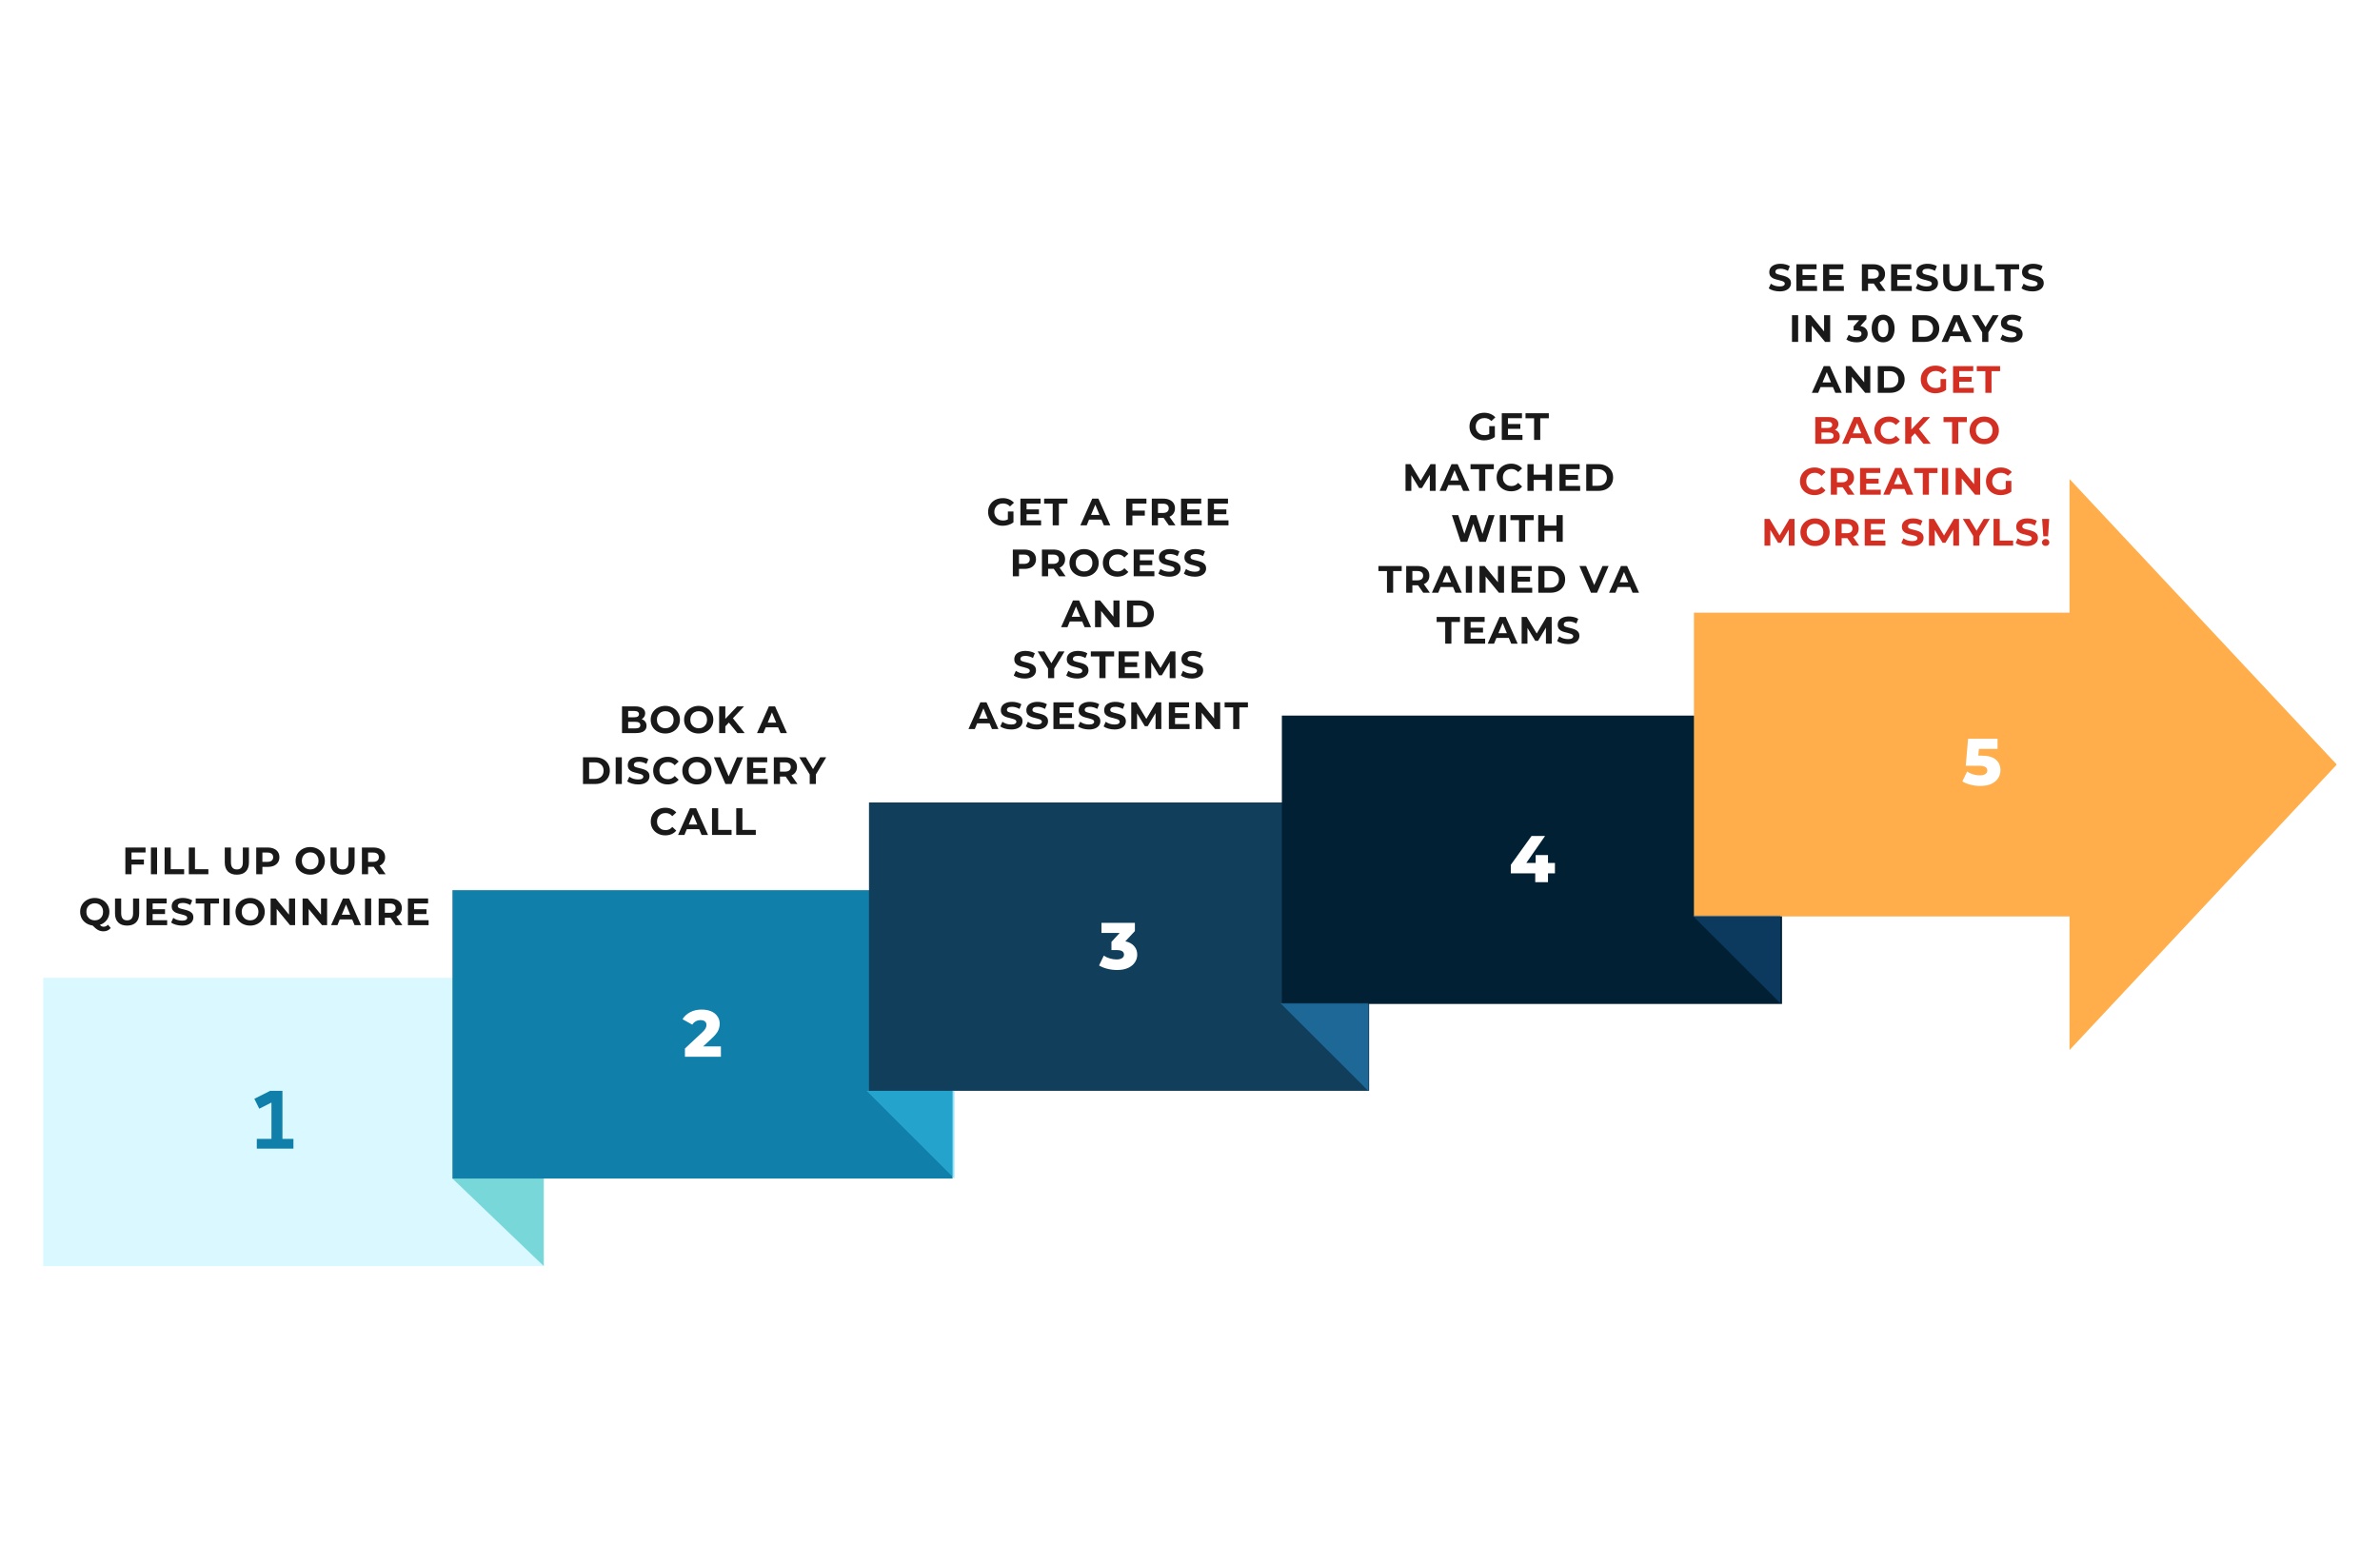 <svg xmlns="http://www.w3.org/2000/svg" xmlns:xlink="http://www.w3.org/1999/xlink" width="700" zoomAndPan="magnify" viewBox="0 0 525 345" height="460" preserveAspectRatio="xMidYMid meet" version="1.0"><defs><filter x="0%" y="0%" width="100%" height="100%" id="8bcf6be725"><feColorMatrix values="0 0 0 0 1 0 0 0 0 1 0 0 0 0 1 0 0 0 1 0" color-interpolation-filters="sRGB"/></filter><g/><clipPath id="a0c03cf920"><path d="M 9.531 215.711 L 119.977 215.711 L 119.977 279.324 L 9.531 279.324 Z M 9.531 215.711 " clip-rule="nonzero"/></clipPath><clipPath id="f3e2d9f965"><path d="M 0.531 0.711 L 110.977 0.711 L 110.977 64.324 L 0.531 64.324 Z M 0.531 0.711 " clip-rule="nonzero"/></clipPath><clipPath id="c744be95c0"><rect x="0" width="111" y="0" height="65"/></clipPath><mask id="076a8035bd"><g filter="url(#8bcf6be725)"><rect x="-52.5" width="630" fill="#000000" y="-34.5" height="414" fill-opacity="0.5"/></g></mask><clipPath id="fcf62a6b2e"><path d="M 0.723 0.984 L 20.969 0.984 L 20.969 20.324 L 0.723 20.324 Z M 0.723 0.984 " clip-rule="nonzero"/></clipPath><clipPath id="bb1c077b1c"><path d="M 0.789 0.984 L 20.969 0.984 L 20.969 20.324 Z M 0.789 0.984 " clip-rule="nonzero"/></clipPath><clipPath id="d5b819b479"><path d="M 0.723 0.984 L 20.969 0.984 L 20.969 20.324 L 0.723 20.324 Z M 0.723 0.984 " clip-rule="nonzero"/></clipPath><clipPath id="f03cf049cd"><path d="M 0.789 0.984 L 20.969 0.984 L 20.969 20.324 Z M 0.789 0.984 " clip-rule="nonzero"/></clipPath><clipPath id="fb30b02357"><rect x="0" width="21" y="0" height="21"/></clipPath><clipPath id="dafd2df622"><rect x="0" width="21" y="0" height="21"/></clipPath><clipPath id="d0c9ee58d3"><path d="M 99.801 196.375 L 210.246 196.375 L 210.246 259.988 L 99.801 259.988 Z M 99.801 196.375 " clip-rule="nonzero"/></clipPath><clipPath id="0ffc6d2c5f"><path d="M 0.801 0.375 L 111.246 0.375 L 111.246 63.988 L 0.801 63.988 Z M 0.801 0.375 " clip-rule="nonzero"/></clipPath><clipPath id="bb989ce10a"><rect x="0" width="112" y="0" height="64"/></clipPath><clipPath id="9bac7d86d8"><path d="M 191.688 177.035 L 302.133 177.035 L 302.133 240.648 L 191.688 240.648 Z M 191.688 177.035 " clip-rule="nonzero"/></clipPath><clipPath id="327055b66a"><path d="M 0.688 0.035 L 111.133 0.035 L 111.133 63.648 L 0.688 63.648 Z M 0.688 0.035 " clip-rule="nonzero"/></clipPath><clipPath id="31b06c6d4d"><rect x="0" width="112" y="0" height="64"/></clipPath><clipPath id="d0c90d0dc8"><path d="M 282.766 157.867 L 393.211 157.867 L 393.211 221.48 L 282.766 221.48 Z M 282.766 157.867 " clip-rule="nonzero"/></clipPath><clipPath id="2bde08f8ab"><path d="M 0.766 0.867 L 111.211 0.867 L 111.211 64.48 L 0.766 64.48 Z M 0.766 0.867 " clip-rule="nonzero"/></clipPath><clipPath id="1062c90595"><rect x="0" width="112" y="0" height="65"/></clipPath><mask id="59ee6058c6"><g filter="url(#8bcf6be725)"><rect x="-52.5" width="630" fill="#000000" y="-34.5" height="414" fill-opacity="0.5"/></g></mask><clipPath id="3d61c048cf"><path d="M 0.414 0.312 L 19.824 0.312 L 19.824 19.648 L 0.414 19.648 Z M 0.414 0.312 " clip-rule="nonzero"/></clipPath><clipPath id="a32df54bac"><path d="M 0.457 0.312 L 19.824 0.312 L 19.824 19.648 Z M 0.457 0.312 " clip-rule="nonzero"/></clipPath><clipPath id="249262b39d"><path d="M 0.414 0.312 L 19.824 0.312 L 19.824 19.648 L 0.414 19.648 Z M 0.414 0.312 " clip-rule="nonzero"/></clipPath><clipPath id="9f047c1189"><path d="M 0.457 0.312 L 19.824 0.312 L 19.824 19.648 Z M 0.457 0.312 " clip-rule="nonzero"/></clipPath><clipPath id="f71e098485"><rect x="0" width="20" y="0" height="20"/></clipPath><clipPath id="1571b15a5a"><rect x="0" width="20" y="0" height="20"/></clipPath><mask id="2b5ea8e454"><g filter="url(#8bcf6be725)"><rect x="-52.5" width="630" fill="#000000" y="-34.5" height="414" fill-opacity="0.5"/></g></mask><clipPath id="dd23703edf"><path d="M 0.121 0.648 L 19.535 0.648 L 19.535 19.984 L 0.121 19.984 Z M 0.121 0.648 " clip-rule="nonzero"/></clipPath><clipPath id="4b1e2f90f8"><path d="M 0.168 0.648 L 19.535 0.648 L 19.535 19.984 Z M 0.168 0.648 " clip-rule="nonzero"/></clipPath><clipPath id="54109bf6e3"><path d="M 0.121 0.648 L 19.535 0.648 L 19.535 19.984 L 0.121 19.984 Z M 0.121 0.648 " clip-rule="nonzero"/></clipPath><clipPath id="8a39919983"><path d="M 0.168 0.648 L 19.535 0.648 L 19.535 19.984 Z M 0.168 0.648 " clip-rule="nonzero"/></clipPath><clipPath id="3cb21a6188"><rect x="0" width="20" y="0" height="20"/></clipPath><clipPath id="5af025498b"><rect x="0" width="20" y="0" height="21"/></clipPath><clipPath id="31d0762a36"><path d="M 373.66 105.68 L 515.875 105.68 L 515.875 231.652 L 373.66 231.652 Z M 373.66 105.68 " clip-rule="nonzero"/></clipPath><clipPath id="3eb38c5663"><path d="M 515.469 168.668 L 456.512 105.68 L 456.512 135.16 L 373.66 135.16 L 373.66 202.176 L 456.512 202.176 L 456.512 231.652 Z M 515.469 168.668 " clip-rule="nonzero"/></clipPath><clipPath id="359c673363"><path d="M 0.66 0.68 L 142.52 0.68 L 142.52 126.652 L 0.66 126.652 Z M 0.66 0.68 " clip-rule="nonzero"/></clipPath><clipPath id="a4ef2bfb40"><path d="M 142.469 63.668 L 83.512 0.68 L 83.512 30.16 L 0.66 30.16 L 0.66 97.176 L 83.512 97.176 L 83.512 126.652 Z M 142.469 63.668 " clip-rule="nonzero"/></clipPath><clipPath id="4e292ce676"><rect x="0" width="143" y="0" height="127"/></clipPath><mask id="f9723da3fa"><g filter="url(#8bcf6be725)"><rect x="-52.5" width="630" fill="#000000" y="-34.5" height="414" fill-opacity="0.5"/></g></mask><clipPath id="c68b594f12"><path d="M 0.309 0.977 L 19.723 0.977 L 19.723 20.312 L 0.309 20.312 Z M 0.309 0.977 " clip-rule="nonzero"/></clipPath><clipPath id="fc6cadf95c"><path d="M 0.355 0.977 L 19.723 0.977 L 19.723 20.312 Z M 0.355 0.977 " clip-rule="nonzero"/></clipPath><clipPath id="684068bc2a"><path d="M 0.309 0.977 L 19.723 0.977 L 19.723 20.312 L 0.309 20.312 Z M 0.309 0.977 " clip-rule="nonzero"/></clipPath><clipPath id="3025f818c6"><path d="M 0.355 0.977 L 19.723 0.977 L 19.723 20.312 Z M 0.355 0.977 " clip-rule="nonzero"/></clipPath><clipPath id="1658f378b7"><rect x="0" width="20" y="0" height="21"/></clipPath><clipPath id="591d7644d2"><rect x="0" width="20" y="0" height="21"/></clipPath><clipPath id="88d50557f4"><path d="M 56.059 240.648 L 65 240.648 L 65 253.398 L 56.059 253.398 Z M 56.059 240.648 " clip-rule="nonzero"/></clipPath><clipPath id="d6e2437f76"><rect x="0" width="80" y="0" height="23"/></clipPath><clipPath id="abba3d6c64"><rect x="0" width="58" y="0" height="35"/></clipPath><clipPath id="0a6f6d6833"><rect x="0" width="65" y="0" height="56"/></clipPath><clipPath id="c210b5e0e0"><rect x="0" width="61" y="0" height="56"/></clipPath><clipPath id="f0082cadbb"><rect x="0" width="66" y="0" height="68"/></clipPath></defs><rect x="-52.5" width="630" fill="#ffffff" y="-34.5" height="414" fill-opacity="1"/><g clip-path="url(#a0c03cf920)"><g transform="matrix(1, 0, 0, 1, 9, 215)"><g clip-path="url(#c744be95c0)"><g clip-path="url(#f3e2d9f965)"><path fill="#d9f8ff" d="M 0.531 0.711 L 110.863 0.711 L 110.863 64.324 L 0.531 64.324 Z M 0.531 0.711 " fill-opacity="1" fill-rule="nonzero"/></g></g></g></g><g mask="url(#076a8035bd)"><g transform="matrix(1, 0, 0, 1, 99, 259)"><g clip-path="url(#dafd2df622)"><g clip-path="url(#fcf62a6b2e)"><g clip-path="url(#bb1c077b1c)"><g transform="matrix(1, 0, 0, 1, 0, 0)"><g clip-path="url(#fb30b02357)"><g clip-path="url(#d5b819b479)"><g clip-path="url(#f03cf049cd)"><path fill="#18b6b4" d="M 20.969 20.324 L 0.801 20.324 L 0.801 0.984 L 20.969 0.984 Z M 20.969 20.324 " fill-opacity="1" fill-rule="nonzero"/></g></g></g></g></g></g></g></g></g><g clip-path="url(#d0c9ee58d3)"><g transform="matrix(1, 0, 0, 1, 99, 196)"><g clip-path="url(#bb989ce10a)"><g clip-path="url(#0ffc6d2c5f)"><path fill="#107faa" d="M 0.801 0.375 L 111.129 0.375 L 111.129 63.988 L 0.801 63.988 Z M 0.801 0.375 " fill-opacity="1" fill-rule="nonzero"/></g></g></g></g><g fill="#ffffff" fill-opacity="1"><g transform="translate(150.648, 233.124)"><g><path d="M 8.375 -2.281 L 8.375 0 L 0.438 0 L 0.438 -1.812 L 4.25 -5.375 C 4.625 -5.727 4.875 -6.023 5 -6.266 C 5.125 -6.516 5.188 -6.77 5.188 -7.031 C 5.188 -7.352 5.07 -7.609 4.844 -7.797 C 4.625 -7.984 4.301 -8.078 3.875 -8.078 C 3.5 -8.078 3.148 -7.988 2.828 -7.812 C 2.516 -7.645 2.258 -7.398 2.062 -7.078 L -0.094 -8.281 C 0.312 -8.938 0.875 -9.453 1.594 -9.828 C 2.312 -10.211 3.16 -10.406 4.141 -10.406 C 4.922 -10.406 5.609 -10.281 6.203 -10.031 C 6.797 -9.781 7.258 -9.414 7.594 -8.938 C 7.938 -8.469 8.109 -7.922 8.109 -7.297 C 8.109 -6.742 7.988 -6.223 7.75 -5.734 C 7.508 -5.242 7.051 -4.688 6.375 -4.062 L 4.453 -2.281 Z M 8.375 -2.281 "/></g></g></g><g clip-path="url(#9bac7d86d8)"><g transform="matrix(1, 0, 0, 1, 191, 177)"><g clip-path="url(#31b06c6d4d)"><g clip-path="url(#327055b66a)"><path fill="#103e5b" d="M 0.688 0.035 L 111.016 0.035 L 111.016 63.648 L 0.688 63.648 Z M 0.688 0.035 " fill-opacity="1" fill-rule="nonzero"/></g></g></g></g><g fill="#ffffff" fill-opacity="1"><g transform="translate(242.501, 213.787)"><g><path d="M 5.734 -6.125 C 6.578 -5.945 7.223 -5.598 7.672 -5.078 C 8.129 -4.555 8.359 -3.926 8.359 -3.188 C 8.359 -2.582 8.191 -2.023 7.859 -1.516 C 7.535 -1.004 7.039 -0.586 6.375 -0.266 C 5.707 0.047 4.883 0.203 3.906 0.203 C 3.188 0.203 2.473 0.113 1.766 -0.062 C 1.066 -0.238 0.457 -0.484 -0.062 -0.797 L 0.984 -2.969 C 1.391 -2.695 1.844 -2.488 2.344 -2.344 C 2.844 -2.195 3.332 -2.125 3.812 -2.125 C 4.312 -2.125 4.707 -2.219 5 -2.406 C 5.289 -2.594 5.438 -2.852 5.438 -3.188 C 5.438 -3.852 4.914 -4.188 3.875 -4.188 L 2.672 -4.188 L 2.672 -6 L 4.484 -7.969 L 0.469 -7.969 L 0.469 -10.203 L 7.844 -10.203 L 7.844 -8.391 Z M 5.734 -6.125 "/></g></g></g><g clip-path="url(#d0c90d0dc8)"><g transform="matrix(1, 0, 0, 1, 282, 157)"><g clip-path="url(#1062c90595)"><g clip-path="url(#2bde08f8ab)"><path fill="#022033" d="M 0.766 0.867 L 111.094 0.867 L 111.094 64.48 L 0.766 64.48 Z M 0.766 0.867 " fill-opacity="1" fill-rule="nonzero"/></g></g></g></g><g fill="#ffffff" fill-opacity="1"><g transform="translate(332.875, 194.618)"><g><path d="M 10.125 -1.953 L 8.594 -1.953 L 8.594 0 L 5.781 0 L 5.781 -1.953 L 0.391 -1.953 L 0.391 -3.828 L 4.969 -10.203 L 7.953 -10.203 L 3.812 -4.25 L 5.875 -4.25 L 5.875 -5.984 L 8.594 -5.984 L 8.594 -4.25 L 10.125 -4.25 Z M 10.125 -1.953 "/></g></g></g><g mask="url(#59ee6058c6)"><g transform="matrix(1, 0, 0, 1, 282, 221)"><g clip-path="url(#1571b15a5a)"><g clip-path="url(#3d61c048cf)"><g clip-path="url(#a32df54bac)"><g transform="matrix(1, 0, 0, 1, 0, 0)"><g clip-path="url(#f71e098485)"><g clip-path="url(#249262b39d)"><g clip-path="url(#9f047c1189)"><path fill="#2c92d5" d="M 19.824 19.648 L 0.488 19.648 L 0.488 0.312 L 19.824 0.312 Z M 19.824 19.648 " fill-opacity="1" fill-rule="nonzero"/></g></g></g></g></g></g></g></g></g><g mask="url(#2b5ea8e454)"><g transform="matrix(1, 0, 0, 1, 191, 240)"><g clip-path="url(#5af025498b)"><g clip-path="url(#dd23703edf)"><g clip-path="url(#4b1e2f90f8)"><g transform="matrix(1, 0, 0, 1, 0, 0)"><g clip-path="url(#3cb21a6188)"><g clip-path="url(#54109bf6e3)"><g clip-path="url(#8a39919983)"><path fill="#37c9ef" d="M 19.535 19.984 L 0.195 19.984 L 0.195 0.648 L 19.535 0.648 Z M 19.535 19.984 " fill-opacity="1" fill-rule="nonzero"/></g></g></g></g></g></g></g></g></g><g clip-path="url(#31d0762a36)"><g clip-path="url(#3eb38c5663)"><g transform="matrix(1, 0, 0, 1, 373, 105)"><g clip-path="url(#4e292ce676)"><g clip-path="url(#359c673363)"><g clip-path="url(#a4ef2bfb40)"><path fill="#ffae4b" d="M 0.66 0.68 L 142.383 0.68 L 142.383 126.652 L 0.66 126.652 Z M 0.66 0.68 " fill-opacity="1" fill-rule="nonzero"/></g></g></g></g></g></g><g fill="#ffffff" fill-opacity="1"><g transform="translate(432.761, 173.181)"><g><path d="M 4.312 -6.484 C 5.738 -6.484 6.797 -6.191 7.484 -5.609 C 8.172 -5.023 8.516 -4.25 8.516 -3.281 C 8.516 -2.645 8.348 -2.062 8.016 -1.531 C 7.691 -1.008 7.195 -0.586 6.531 -0.266 C 5.875 0.047 5.051 0.203 4.062 0.203 C 3.344 0.203 2.629 0.113 1.922 -0.062 C 1.223 -0.238 0.617 -0.484 0.109 -0.797 L 1.156 -2.969 C 1.562 -2.695 2.008 -2.488 2.5 -2.344 C 2.988 -2.195 3.484 -2.125 3.984 -2.125 C 4.473 -2.125 4.863 -2.219 5.156 -2.406 C 5.457 -2.602 5.609 -2.867 5.609 -3.203 C 5.609 -3.547 5.461 -3.805 5.172 -3.984 C 4.879 -4.16 4.363 -4.25 3.625 -4.25 L 0.859 -4.25 L 1.375 -10.203 L 7.875 -10.203 L 7.875 -7.969 L 3.766 -7.969 L 3.625 -6.484 Z M 4.312 -6.484 "/></g></g></g><g mask="url(#f9723da3fa)"><g transform="matrix(1, 0, 0, 1, 373, 201)"><g clip-path="url(#591d7644d2)"><g clip-path="url(#c68b594f12)"><g clip-path="url(#fc6cadf95c)"><g transform="matrix(1, 0, 0, 1, 0, 0)"><g clip-path="url(#1658f378b7)"><g clip-path="url(#684068bc2a)"><g clip-path="url(#3025f818c6)"><path fill="#13538a" d="M 19.723 20.312 L 0.387 20.312 L 0.387 0.977 L 19.723 0.977 Z M 19.723 20.312 " fill-opacity="1" fill-rule="nonzero"/></g></g></g></g></g></g></g></g></g><g clip-path="url(#88d50557f4)"><path fill="#107faa" d="M 59.598 240.645 L 56.105 242.402 L 57.191 244.59 L 59.879 243.23 L 59.879 251.238 L 56.648 251.238 L 56.648 253.68 L 64.727 253.68 L 64.727 251.238 L 62.305 251.238 L 62.305 240.645 Z M 59.598 240.645 " fill-opacity="1" fill-rule="nonzero"/></g><g transform="matrix(1, 0, 0, 1, 16, 185)"><g clip-path="url(#d6e2437f76)"><g fill="#191919" fill-opacity="1"><g transform="translate(10.95, 7.863)"><g><path d="M 2.062 -4.797 L 2.062 -3.25 L 4.797 -3.25 L 4.797 -2.141 L 2.062 -2.141 L 2.062 0 L 0.703 0 L 0.703 -5.891 L 5.156 -5.891 L 5.156 -4.797 Z M 2.062 -4.797 "/></g></g></g><g fill="#191919" fill-opacity="1"><g transform="translate(16.588, 7.863)"><g><path d="M 0.703 -5.891 L 2.062 -5.891 L 2.062 0 L 0.703 0 Z M 0.703 -5.891 "/></g></g></g><g fill="#191919" fill-opacity="1"><g transform="translate(19.604, 7.863)"><g><path d="M 0.703 -5.891 L 2.062 -5.891 L 2.062 -1.109 L 5.016 -1.109 L 5.016 0 L 0.703 0 Z M 0.703 -5.891 "/></g></g></g><g fill="#191919" fill-opacity="1"><g transform="translate(24.947, 7.863)"><g><path d="M 0.703 -5.891 L 2.062 -5.891 L 2.062 -1.109 L 5.016 -1.109 L 5.016 0 L 0.703 0 Z M 0.703 -5.891 "/></g></g></g><g fill="#191919" fill-opacity="1"><g transform="translate(30.289, 7.863)"><g/></g></g><g fill="#191919" fill-opacity="1"><g transform="translate(32.926, 7.863)"><g><path d="M 3.312 0.094 C 2.477 0.094 1.828 -0.133 1.359 -0.594 C 0.891 -1.062 0.656 -1.727 0.656 -2.594 L 0.656 -5.891 L 2.016 -5.891 L 2.016 -2.641 C 2.016 -1.586 2.453 -1.062 3.328 -1.062 C 3.754 -1.062 4.078 -1.188 4.297 -1.438 C 4.523 -1.695 4.641 -2.098 4.641 -2.641 L 4.641 -5.891 L 5.984 -5.891 L 5.984 -2.594 C 5.984 -1.727 5.75 -1.062 5.281 -0.594 C 4.812 -0.133 4.156 0.094 3.312 0.094 Z M 3.312 0.094 "/></g></g></g><g fill="#191919" fill-opacity="1"><g transform="translate(39.819, 7.863)"><g><path d="M 3.25 -5.891 C 3.77 -5.891 4.223 -5.801 4.609 -5.625 C 4.992 -5.457 5.289 -5.211 5.5 -4.891 C 5.707 -4.566 5.812 -4.188 5.812 -3.75 C 5.812 -3.32 5.707 -2.945 5.5 -2.625 C 5.289 -2.301 4.992 -2.051 4.609 -1.875 C 4.223 -1.707 3.77 -1.625 3.25 -1.625 L 2.062 -1.625 L 2.062 0 L 0.703 0 L 0.703 -5.891 Z M 3.172 -2.734 C 3.586 -2.734 3.898 -2.82 4.109 -3 C 4.328 -3.176 4.438 -3.426 4.438 -3.75 C 4.438 -4.082 4.328 -4.336 4.109 -4.516 C 3.898 -4.691 3.586 -4.781 3.172 -4.781 L 2.062 -4.781 L 2.062 -2.734 Z M 3.172 -2.734 "/></g></g></g><g fill="#191919" fill-opacity="1"><g transform="translate(46.24, 7.863)"><g/></g></g><g fill="#191919" fill-opacity="1"><g transform="translate(48.878, 7.863)"><g><path d="M 3.547 0.094 C 2.941 0.094 2.391 -0.035 1.891 -0.297 C 1.398 -0.555 1.016 -0.914 0.734 -1.375 C 0.461 -1.844 0.328 -2.367 0.328 -2.953 C 0.328 -3.523 0.461 -4.039 0.734 -4.5 C 1.016 -4.969 1.398 -5.332 1.891 -5.594 C 2.391 -5.863 2.941 -6 3.547 -6 C 4.16 -6 4.711 -5.863 5.203 -5.594 C 5.691 -5.332 6.078 -4.969 6.359 -4.5 C 6.641 -4.039 6.781 -3.523 6.781 -2.953 C 6.781 -2.367 6.641 -1.844 6.359 -1.375 C 6.078 -0.914 5.691 -0.555 5.203 -0.297 C 4.711 -0.035 4.16 0.094 3.547 0.094 Z M 3.547 -1.062 C 3.898 -1.062 4.219 -1.141 4.5 -1.297 C 4.781 -1.461 5 -1.688 5.156 -1.969 C 5.312 -2.258 5.391 -2.586 5.391 -2.953 C 5.391 -3.316 5.312 -3.641 5.156 -3.922 C 5 -4.211 4.781 -4.438 4.5 -4.594 C 4.219 -4.75 3.898 -4.828 3.547 -4.828 C 3.203 -4.828 2.891 -4.75 2.609 -4.594 C 2.328 -4.438 2.102 -4.211 1.938 -3.922 C 1.781 -3.641 1.703 -3.316 1.703 -2.953 C 1.703 -2.586 1.781 -2.258 1.938 -1.969 C 2.102 -1.688 2.328 -1.461 2.609 -1.297 C 2.891 -1.141 3.203 -1.062 3.547 -1.062 Z M 3.547 -1.062 "/></g></g></g><g fill="#191919" fill-opacity="1"><g transform="translate(56.242, 7.863)"><g><path d="M 3.312 0.094 C 2.477 0.094 1.828 -0.133 1.359 -0.594 C 0.891 -1.062 0.656 -1.727 0.656 -2.594 L 0.656 -5.891 L 2.016 -5.891 L 2.016 -2.641 C 2.016 -1.586 2.453 -1.062 3.328 -1.062 C 3.754 -1.062 4.078 -1.188 4.297 -1.438 C 4.523 -1.695 4.641 -2.098 4.641 -2.641 L 4.641 -5.891 L 5.984 -5.891 L 5.984 -2.594 C 5.984 -1.727 5.75 -1.062 5.281 -0.594 C 4.812 -0.133 4.156 0.094 3.312 0.094 Z M 3.312 0.094 "/></g></g></g><g fill="#191919" fill-opacity="1"><g transform="translate(63.135, 7.863)"><g><path d="M 4.453 0 L 3.312 -1.641 L 2.062 -1.641 L 2.062 0 L 0.703 0 L 0.703 -5.891 L 3.25 -5.891 C 3.77 -5.891 4.223 -5.801 4.609 -5.625 C 4.992 -5.457 5.289 -5.211 5.5 -4.891 C 5.707 -4.566 5.812 -4.188 5.812 -3.75 C 5.812 -3.312 5.703 -2.93 5.484 -2.609 C 5.273 -2.297 4.977 -2.055 4.594 -1.891 L 5.922 0 Z M 4.438 -3.75 C 4.438 -4.082 4.328 -4.336 4.109 -4.516 C 3.898 -4.691 3.586 -4.781 3.172 -4.781 L 2.062 -4.781 L 2.062 -2.734 L 3.172 -2.734 C 3.586 -2.734 3.898 -2.82 4.109 -3 C 4.328 -3.176 4.438 -3.426 4.438 -3.75 Z M 4.438 -3.75 "/></g></g></g><g fill="#191919" fill-opacity="1"><g transform="translate(1.35, 19.098)"><g><path d="M 7.078 0.625 C 6.879 0.863 6.645 1.047 6.375 1.172 C 6.102 1.297 5.805 1.359 5.484 1.359 C 5.047 1.359 4.648 1.266 4.297 1.078 C 3.941 0.891 3.535 0.555 3.078 0.078 C 2.547 0.004 2.07 -0.164 1.656 -0.438 C 1.238 -0.707 0.91 -1.062 0.672 -1.5 C 0.441 -1.938 0.328 -2.422 0.328 -2.953 C 0.328 -3.523 0.461 -4.039 0.734 -4.5 C 1.016 -4.969 1.398 -5.332 1.891 -5.594 C 2.391 -5.863 2.941 -6 3.547 -6 C 4.16 -6 4.711 -5.863 5.203 -5.594 C 5.691 -5.332 6.078 -4.969 6.359 -4.5 C 6.641 -4.039 6.781 -3.523 6.781 -2.953 C 6.781 -2.266 6.586 -1.66 6.203 -1.141 C 5.816 -0.629 5.305 -0.27 4.672 -0.062 C 4.816 0.082 4.953 0.188 5.078 0.25 C 5.211 0.312 5.359 0.344 5.516 0.344 C 5.879 0.344 6.195 0.195 6.469 -0.094 Z M 1.703 -2.953 C 1.703 -2.586 1.781 -2.258 1.938 -1.969 C 2.102 -1.688 2.328 -1.461 2.609 -1.297 C 2.891 -1.141 3.203 -1.062 3.547 -1.062 C 3.898 -1.062 4.219 -1.141 4.5 -1.297 C 4.781 -1.461 5 -1.688 5.156 -1.969 C 5.312 -2.258 5.391 -2.586 5.391 -2.953 C 5.391 -3.316 5.312 -3.641 5.156 -3.922 C 5 -4.211 4.781 -4.438 4.5 -4.594 C 4.219 -4.75 3.898 -4.828 3.547 -4.828 C 3.203 -4.828 2.891 -4.75 2.609 -4.594 C 2.328 -4.438 2.102 -4.211 1.938 -3.922 C 1.781 -3.641 1.703 -3.316 1.703 -2.953 Z M 1.703 -2.953 "/></g></g></g><g fill="#191919" fill-opacity="1"><g transform="translate(8.715, 19.098)"><g><path d="M 3.312 0.094 C 2.477 0.094 1.828 -0.133 1.359 -0.594 C 0.891 -1.062 0.656 -1.727 0.656 -2.594 L 0.656 -5.891 L 2.016 -5.891 L 2.016 -2.641 C 2.016 -1.586 2.453 -1.062 3.328 -1.062 C 3.754 -1.062 4.078 -1.188 4.297 -1.438 C 4.523 -1.695 4.641 -2.098 4.641 -2.641 L 4.641 -5.891 L 5.984 -5.891 L 5.984 -2.594 C 5.984 -1.727 5.75 -1.062 5.281 -0.594 C 4.812 -0.133 4.156 0.094 3.312 0.094 Z M 3.312 0.094 "/></g></g></g><g fill="#191919" fill-opacity="1"><g transform="translate(15.608, 19.098)"><g><path d="M 5.266 -1.094 L 5.266 0 L 0.703 0 L 0.703 -5.891 L 5.156 -5.891 L 5.156 -4.797 L 2.062 -4.797 L 2.062 -3.516 L 4.797 -3.516 L 4.797 -2.453 L 2.062 -2.453 L 2.062 -1.094 Z M 5.266 -1.094 "/></g></g></g><g fill="#191919" fill-opacity="1"><g transform="translate(21.514, 19.098)"><g><path d="M 2.641 0.094 C 2.172 0.094 1.719 0.031 1.281 -0.094 C 0.844 -0.219 0.492 -0.379 0.234 -0.578 L 0.703 -1.609 C 0.953 -1.422 1.25 -1.27 1.594 -1.156 C 1.945 -1.051 2.297 -1 2.641 -1 C 3.023 -1 3.312 -1.055 3.5 -1.172 C 3.688 -1.285 3.781 -1.438 3.781 -1.625 C 3.781 -1.77 3.723 -1.883 3.609 -1.969 C 3.504 -2.062 3.363 -2.133 3.188 -2.188 C 3.02 -2.25 2.789 -2.316 2.5 -2.391 C 2.051 -2.492 1.68 -2.598 1.391 -2.703 C 1.109 -2.805 0.863 -2.977 0.656 -3.219 C 0.457 -3.457 0.359 -3.77 0.359 -4.156 C 0.359 -4.5 0.445 -4.812 0.625 -5.094 C 0.812 -5.375 1.094 -5.594 1.469 -5.75 C 1.844 -5.914 2.301 -6 2.844 -6 C 3.219 -6 3.582 -5.953 3.938 -5.859 C 4.301 -5.773 4.617 -5.645 4.891 -5.469 L 4.469 -4.438 C 3.914 -4.75 3.367 -4.906 2.828 -4.906 C 2.441 -4.906 2.156 -4.844 1.969 -4.719 C 1.789 -4.594 1.703 -4.43 1.703 -4.234 C 1.703 -4.023 1.805 -3.867 2.016 -3.766 C 2.234 -3.672 2.555 -3.578 2.984 -3.484 C 3.43 -3.379 3.797 -3.27 4.078 -3.156 C 4.367 -3.051 4.617 -2.883 4.828 -2.656 C 5.035 -2.426 5.141 -2.113 5.141 -1.719 C 5.141 -1.383 5.047 -1.078 4.859 -0.797 C 4.672 -0.523 4.383 -0.305 4 -0.141 C 3.625 0.016 3.172 0.094 2.641 0.094 Z M 2.641 0.094 "/></g></g></g><g fill="#191919" fill-opacity="1"><g transform="translate(27.143, 19.098)"><g><path d="M 1.922 -4.781 L 0.031 -4.781 L 0.031 -5.891 L 5.172 -5.891 L 5.172 -4.781 L 3.281 -4.781 L 3.281 0 L 1.922 0 Z M 1.922 -4.781 "/></g></g></g><g fill="#191919" fill-opacity="1"><g transform="translate(32.604, 19.098)"><g><path d="M 0.703 -5.891 L 2.062 -5.891 L 2.062 0 L 0.703 0 Z M 0.703 -5.891 "/></g></g></g><g fill="#191919" fill-opacity="1"><g transform="translate(35.62, 19.098)"><g><path d="M 3.547 0.094 C 2.941 0.094 2.391 -0.035 1.891 -0.297 C 1.398 -0.555 1.016 -0.914 0.734 -1.375 C 0.461 -1.844 0.328 -2.367 0.328 -2.953 C 0.328 -3.523 0.461 -4.039 0.734 -4.5 C 1.016 -4.969 1.398 -5.332 1.891 -5.594 C 2.391 -5.863 2.941 -6 3.547 -6 C 4.16 -6 4.711 -5.863 5.203 -5.594 C 5.691 -5.332 6.078 -4.969 6.359 -4.5 C 6.641 -4.039 6.781 -3.523 6.781 -2.953 C 6.781 -2.367 6.641 -1.844 6.359 -1.375 C 6.078 -0.914 5.691 -0.555 5.203 -0.297 C 4.711 -0.035 4.16 0.094 3.547 0.094 Z M 3.547 -1.062 C 3.898 -1.062 4.219 -1.141 4.5 -1.297 C 4.781 -1.461 5 -1.688 5.156 -1.969 C 5.312 -2.258 5.391 -2.586 5.391 -2.953 C 5.391 -3.316 5.312 -3.641 5.156 -3.922 C 5 -4.211 4.781 -4.438 4.5 -4.594 C 4.219 -4.75 3.898 -4.828 3.547 -4.828 C 3.203 -4.828 2.891 -4.75 2.609 -4.594 C 2.328 -4.438 2.102 -4.211 1.938 -3.922 C 1.781 -3.641 1.703 -3.316 1.703 -2.953 C 1.703 -2.586 1.781 -2.258 1.938 -1.969 C 2.102 -1.688 2.328 -1.461 2.609 -1.297 C 2.891 -1.141 3.203 -1.062 3.547 -1.062 Z M 3.547 -1.062 "/></g></g></g><g fill="#191919" fill-opacity="1"><g transform="translate(42.985, 19.098)"><g><path d="M 6.109 -5.891 L 6.109 0 L 4.984 0 L 2.047 -3.578 L 2.047 0 L 0.703 0 L 0.703 -5.891 L 1.828 -5.891 L 4.766 -2.312 L 4.766 -5.891 Z M 6.109 -5.891 "/></g></g></g><g fill="#191919" fill-opacity="1"><g transform="translate(50.046, 19.098)"><g><path d="M 6.109 -5.891 L 6.109 0 L 4.984 0 L 2.047 -3.578 L 2.047 0 L 0.703 0 L 0.703 -5.891 L 1.828 -5.891 L 4.766 -2.312 L 4.766 -5.891 Z M 6.109 -5.891 "/></g></g></g><g fill="#191919" fill-opacity="1"><g transform="translate(57.108, 19.098)"><g><path d="M 4.578 -1.266 L 1.844 -1.266 L 1.328 0 L -0.078 0 L 2.547 -5.891 L 3.906 -5.891 L 6.531 0 L 5.109 0 Z M 4.156 -2.297 L 3.219 -4.562 L 2.281 -2.297 Z M 4.156 -2.297 "/></g></g></g><g fill="#191919" fill-opacity="1"><g transform="translate(63.815, 19.098)"><g><path d="M 0.703 -5.891 L 2.062 -5.891 L 2.062 0 L 0.703 0 Z M 0.703 -5.891 "/></g></g></g><g fill="#191919" fill-opacity="1"><g transform="translate(66.832, 19.098)"><g><path d="M 4.453 0 L 3.312 -1.641 L 2.062 -1.641 L 2.062 0 L 0.703 0 L 0.703 -5.891 L 3.25 -5.891 C 3.77 -5.891 4.223 -5.801 4.609 -5.625 C 4.992 -5.457 5.289 -5.211 5.5 -4.891 C 5.707 -4.566 5.812 -4.188 5.812 -3.75 C 5.812 -3.312 5.703 -2.93 5.484 -2.609 C 5.273 -2.297 4.977 -2.055 4.594 -1.891 L 5.922 0 Z M 4.438 -3.75 C 4.438 -4.082 4.328 -4.336 4.109 -4.516 C 3.898 -4.691 3.586 -4.781 3.172 -4.781 L 2.062 -4.781 L 2.062 -2.734 L 3.172 -2.734 C 3.586 -2.734 3.898 -2.82 4.109 -3 C 4.328 -3.176 4.438 -3.426 4.438 -3.75 Z M 4.438 -3.75 "/></g></g></g><g fill="#191919" fill-opacity="1"><g transform="translate(73.278, 19.098)"><g><path d="M 5.266 -1.094 L 5.266 0 L 0.703 0 L 0.703 -5.891 L 5.156 -5.891 L 5.156 -4.797 L 2.062 -4.797 L 2.062 -3.516 L 4.797 -3.516 L 4.797 -2.453 L 2.062 -2.453 L 2.062 -1.094 Z M 5.266 -1.094 "/></g></g></g></g></g><g transform="matrix(1, 0, 0, 1, 127, 153)"><g clip-path="url(#abba3d6c64)"><g fill="#191919" fill-opacity="1"><g transform="translate(9.509, 8.721)"><g><path d="M 5.031 -3.062 C 5.363 -2.957 5.625 -2.781 5.812 -2.531 C 6.008 -2.281 6.109 -1.973 6.109 -1.609 C 6.109 -1.086 5.906 -0.688 5.5 -0.406 C 5.102 -0.133 4.52 0 3.75 0 L 0.703 0 L 0.703 -5.891 L 3.578 -5.891 C 4.297 -5.891 4.848 -5.75 5.234 -5.469 C 5.617 -5.195 5.812 -4.828 5.812 -4.359 C 5.812 -4.078 5.738 -3.82 5.594 -3.594 C 5.457 -3.375 5.27 -3.195 5.031 -3.062 Z M 2.062 -4.875 L 2.062 -3.484 L 3.406 -3.484 C 3.75 -3.484 4.004 -3.539 4.172 -3.656 C 4.348 -3.77 4.438 -3.941 4.438 -4.172 C 4.438 -4.398 4.348 -4.57 4.172 -4.688 C 4.004 -4.812 3.75 -4.875 3.406 -4.875 Z M 3.641 -1.031 C 4.004 -1.031 4.273 -1.086 4.453 -1.203 C 4.641 -1.316 4.734 -1.5 4.734 -1.75 C 4.734 -2.238 4.367 -2.484 3.641 -2.484 L 2.062 -2.484 L 2.062 -1.031 Z M 3.641 -1.031 "/></g></g></g><g fill="#191919" fill-opacity="1"><g transform="translate(16.208, 8.721)"><g><path d="M 3.547 0.094 C 2.941 0.094 2.391 -0.035 1.891 -0.297 C 1.398 -0.555 1.016 -0.914 0.734 -1.375 C 0.461 -1.844 0.328 -2.367 0.328 -2.953 C 0.328 -3.523 0.461 -4.039 0.734 -4.5 C 1.016 -4.969 1.398 -5.332 1.891 -5.594 C 2.391 -5.863 2.941 -6 3.547 -6 C 4.16 -6 4.711 -5.863 5.203 -5.594 C 5.691 -5.332 6.078 -4.969 6.359 -4.5 C 6.641 -4.039 6.781 -3.523 6.781 -2.953 C 6.781 -2.367 6.641 -1.844 6.359 -1.375 C 6.078 -0.914 5.691 -0.555 5.203 -0.297 C 4.711 -0.035 4.16 0.094 3.547 0.094 Z M 3.547 -1.062 C 3.898 -1.062 4.219 -1.141 4.5 -1.297 C 4.781 -1.461 5 -1.688 5.156 -1.969 C 5.312 -2.258 5.391 -2.586 5.391 -2.953 C 5.391 -3.316 5.312 -3.641 5.156 -3.922 C 5 -4.211 4.781 -4.438 4.5 -4.594 C 4.219 -4.75 3.898 -4.828 3.547 -4.828 C 3.203 -4.828 2.891 -4.75 2.609 -4.594 C 2.328 -4.438 2.102 -4.211 1.938 -3.922 C 1.781 -3.641 1.703 -3.316 1.703 -2.953 C 1.703 -2.586 1.781 -2.258 1.938 -1.969 C 2.102 -1.688 2.328 -1.461 2.609 -1.297 C 2.891 -1.141 3.203 -1.062 3.547 -1.062 Z M 3.547 -1.062 "/></g></g></g><g fill="#191919" fill-opacity="1"><g transform="translate(23.573, 8.721)"><g><path d="M 3.547 0.094 C 2.941 0.094 2.391 -0.035 1.891 -0.297 C 1.398 -0.555 1.016 -0.914 0.734 -1.375 C 0.461 -1.844 0.328 -2.367 0.328 -2.953 C 0.328 -3.523 0.461 -4.039 0.734 -4.5 C 1.016 -4.969 1.398 -5.332 1.891 -5.594 C 2.391 -5.863 2.941 -6 3.547 -6 C 4.16 -6 4.711 -5.863 5.203 -5.594 C 5.691 -5.332 6.078 -4.969 6.359 -4.5 C 6.641 -4.039 6.781 -3.523 6.781 -2.953 C 6.781 -2.367 6.641 -1.844 6.359 -1.375 C 6.078 -0.914 5.691 -0.555 5.203 -0.297 C 4.711 -0.035 4.16 0.094 3.547 0.094 Z M 3.547 -1.062 C 3.898 -1.062 4.219 -1.141 4.5 -1.297 C 4.781 -1.461 5 -1.688 5.156 -1.969 C 5.312 -2.258 5.391 -2.586 5.391 -2.953 C 5.391 -3.316 5.312 -3.641 5.156 -3.922 C 5 -4.211 4.781 -4.438 4.5 -4.594 C 4.219 -4.75 3.898 -4.828 3.547 -4.828 C 3.203 -4.828 2.891 -4.75 2.609 -4.594 C 2.328 -4.438 2.102 -4.211 1.938 -3.922 C 1.781 -3.641 1.703 -3.316 1.703 -2.953 C 1.703 -2.586 1.781 -2.258 1.938 -1.969 C 2.102 -1.688 2.328 -1.461 2.609 -1.297 C 2.891 -1.141 3.203 -1.062 3.547 -1.062 Z M 3.547 -1.062 "/></g></g></g><g fill="#191919" fill-opacity="1"><g transform="translate(30.937, 8.721)"><g><path d="M 2.844 -2.312 L 2.062 -1.484 L 2.062 0 L 0.703 0 L 0.703 -5.891 L 2.062 -5.891 L 2.062 -3.141 L 4.672 -5.891 L 6.188 -5.891 L 3.734 -3.266 L 6.328 0 L 4.734 0 Z M 2.844 -2.312 "/></g></g></g><g fill="#191919" fill-opacity="1"><g transform="translate(37.426, 8.721)"><g/></g></g><g fill="#191919" fill-opacity="1"><g transform="translate(40.063, 8.721)"><g><path d="M 4.578 -1.266 L 1.844 -1.266 L 1.328 0 L -0.078 0 L 2.547 -5.891 L 3.906 -5.891 L 6.531 0 L 5.109 0 Z M 4.156 -2.297 L 3.219 -4.562 L 2.281 -2.297 Z M 4.156 -2.297 "/></g></g></g><g fill="#191919" fill-opacity="1"><g transform="translate(0.896, 19.957)"><g><path d="M 0.703 -5.891 L 3.375 -5.891 C 4.02 -5.891 4.586 -5.766 5.078 -5.516 C 5.566 -5.273 5.945 -4.93 6.219 -4.484 C 6.488 -4.047 6.625 -3.535 6.625 -2.953 C 6.625 -2.359 6.488 -1.836 6.219 -1.391 C 5.945 -0.953 5.566 -0.609 5.078 -0.359 C 4.586 -0.117 4.02 0 3.375 0 L 0.703 0 Z M 3.312 -1.125 C 3.895 -1.125 4.363 -1.285 4.719 -1.609 C 5.07 -1.941 5.25 -2.391 5.25 -2.953 C 5.25 -3.516 5.07 -3.957 4.719 -4.281 C 4.363 -4.613 3.895 -4.781 3.312 -4.781 L 2.062 -4.781 L 2.062 -1.125 Z M 3.312 -1.125 "/></g></g></g><g fill="#191919" fill-opacity="1"><g transform="translate(8.109, 19.957)"><g><path d="M 0.703 -5.891 L 2.062 -5.891 L 2.062 0 L 0.703 0 Z M 0.703 -5.891 "/></g></g></g><g fill="#191919" fill-opacity="1"><g transform="translate(11.126, 19.957)"><g><path d="M 2.641 0.094 C 2.172 0.094 1.719 0.031 1.281 -0.094 C 0.844 -0.219 0.492 -0.379 0.234 -0.578 L 0.703 -1.609 C 0.953 -1.422 1.25 -1.27 1.594 -1.156 C 1.945 -1.051 2.297 -1 2.641 -1 C 3.023 -1 3.312 -1.055 3.5 -1.172 C 3.688 -1.285 3.781 -1.438 3.781 -1.625 C 3.781 -1.77 3.723 -1.883 3.609 -1.969 C 3.504 -2.062 3.363 -2.133 3.188 -2.188 C 3.02 -2.25 2.789 -2.316 2.5 -2.391 C 2.051 -2.492 1.68 -2.598 1.391 -2.703 C 1.109 -2.805 0.863 -2.977 0.656 -3.219 C 0.457 -3.457 0.359 -3.77 0.359 -4.156 C 0.359 -4.5 0.445 -4.812 0.625 -5.094 C 0.812 -5.375 1.094 -5.594 1.469 -5.75 C 1.844 -5.914 2.301 -6 2.844 -6 C 3.219 -6 3.582 -5.953 3.938 -5.859 C 4.301 -5.773 4.617 -5.645 4.891 -5.469 L 4.469 -4.438 C 3.914 -4.75 3.367 -4.906 2.828 -4.906 C 2.441 -4.906 2.156 -4.844 1.969 -4.719 C 1.789 -4.594 1.703 -4.43 1.703 -4.234 C 1.703 -4.023 1.805 -3.867 2.016 -3.766 C 2.234 -3.672 2.555 -3.578 2.984 -3.484 C 3.43 -3.379 3.797 -3.27 4.078 -3.156 C 4.367 -3.051 4.617 -2.883 4.828 -2.656 C 5.035 -2.426 5.141 -2.113 5.141 -1.719 C 5.141 -1.383 5.047 -1.078 4.859 -0.797 C 4.672 -0.523 4.383 -0.305 4 -0.141 C 3.625 0.016 3.172 0.094 2.641 0.094 Z M 2.641 0.094 "/></g></g></g><g fill="#191919" fill-opacity="1"><g transform="translate(16.755, 19.957)"><g><path d="M 3.516 0.094 C 2.922 0.094 2.379 -0.035 1.891 -0.297 C 1.398 -0.555 1.016 -0.914 0.734 -1.375 C 0.461 -1.844 0.328 -2.367 0.328 -2.953 C 0.328 -3.535 0.461 -4.055 0.734 -4.516 C 1.016 -4.984 1.398 -5.348 1.891 -5.609 C 2.379 -5.867 2.926 -6 3.531 -6 C 4.039 -6 4.5 -5.906 4.906 -5.719 C 5.32 -5.539 5.672 -5.285 5.953 -4.953 L 5.078 -4.141 C 4.68 -4.598 4.188 -4.828 3.594 -4.828 C 3.227 -4.828 2.898 -4.75 2.609 -4.594 C 2.328 -4.438 2.102 -4.211 1.938 -3.922 C 1.781 -3.641 1.703 -3.316 1.703 -2.953 C 1.703 -2.586 1.781 -2.258 1.938 -1.969 C 2.102 -1.688 2.328 -1.461 2.609 -1.297 C 2.898 -1.141 3.227 -1.062 3.594 -1.062 C 4.188 -1.062 4.68 -1.297 5.078 -1.766 L 5.953 -0.953 C 5.672 -0.609 5.32 -0.348 4.906 -0.172 C 4.488 0.004 4.023 0.094 3.516 0.094 Z M 3.516 0.094 "/></g></g></g><g fill="#191919" fill-opacity="1"><g transform="translate(23.184, 19.957)"><g><path d="M 3.547 0.094 C 2.941 0.094 2.391 -0.035 1.891 -0.297 C 1.398 -0.555 1.016 -0.914 0.734 -1.375 C 0.461 -1.844 0.328 -2.367 0.328 -2.953 C 0.328 -3.523 0.461 -4.039 0.734 -4.5 C 1.016 -4.969 1.398 -5.332 1.891 -5.594 C 2.391 -5.863 2.941 -6 3.547 -6 C 4.16 -6 4.711 -5.863 5.203 -5.594 C 5.691 -5.332 6.078 -4.969 6.359 -4.5 C 6.641 -4.039 6.781 -3.523 6.781 -2.953 C 6.781 -2.367 6.641 -1.844 6.359 -1.375 C 6.078 -0.914 5.691 -0.555 5.203 -0.297 C 4.711 -0.035 4.16 0.094 3.547 0.094 Z M 3.547 -1.062 C 3.898 -1.062 4.219 -1.141 4.5 -1.297 C 4.781 -1.461 5 -1.688 5.156 -1.969 C 5.312 -2.258 5.391 -2.586 5.391 -2.953 C 5.391 -3.316 5.312 -3.641 5.156 -3.922 C 5 -4.211 4.781 -4.438 4.5 -4.594 C 4.219 -4.75 3.898 -4.828 3.547 -4.828 C 3.203 -4.828 2.891 -4.75 2.609 -4.594 C 2.328 -4.438 2.102 -4.211 1.938 -3.922 C 1.781 -3.641 1.703 -3.316 1.703 -2.953 C 1.703 -2.586 1.781 -2.258 1.938 -1.969 C 2.102 -1.688 2.328 -1.461 2.609 -1.297 C 2.891 -1.141 3.203 -1.062 3.547 -1.062 Z M 3.547 -1.062 "/></g></g></g><g fill="#191919" fill-opacity="1"><g transform="translate(30.549, 19.957)"><g><path d="M 6.359 -5.891 L 3.812 0 L 2.469 0 L -0.078 -5.891 L 1.391 -5.891 L 3.188 -1.688 L 5.016 -5.891 Z M 6.359 -5.891 "/></g></g></g><g fill="#191919" fill-opacity="1"><g transform="translate(37.088, 19.957)"><g><path d="M 5.266 -1.094 L 5.266 0 L 0.703 0 L 0.703 -5.891 L 5.156 -5.891 L 5.156 -4.797 L 2.062 -4.797 L 2.062 -3.516 L 4.797 -3.516 L 4.797 -2.453 L 2.062 -2.453 L 2.062 -1.094 Z M 5.266 -1.094 "/></g></g></g><g fill="#191919" fill-opacity="1"><g transform="translate(42.995, 19.957)"><g><path d="M 4.453 0 L 3.312 -1.641 L 2.062 -1.641 L 2.062 0 L 0.703 0 L 0.703 -5.891 L 3.25 -5.891 C 3.77 -5.891 4.223 -5.801 4.609 -5.625 C 4.992 -5.457 5.289 -5.211 5.5 -4.891 C 5.707 -4.566 5.812 -4.188 5.812 -3.75 C 5.812 -3.312 5.703 -2.93 5.484 -2.609 C 5.273 -2.297 4.977 -2.055 4.594 -1.891 L 5.922 0 Z M 4.438 -3.75 C 4.438 -4.082 4.328 -4.336 4.109 -4.516 C 3.898 -4.691 3.586 -4.781 3.172 -4.781 L 2.062 -4.781 L 2.062 -2.734 L 3.172 -2.734 C 3.586 -2.734 3.898 -2.82 4.109 -3 C 4.328 -3.176 4.438 -3.426 4.438 -3.75 Z M 4.438 -3.75 "/></g></g></g><g fill="#191919" fill-opacity="1"><g transform="translate(49.441, 19.957)"><g><path d="M 3.531 -2.094 L 3.531 0 L 2.172 0 L 2.172 -2.109 L -0.125 -5.891 L 1.328 -5.891 L 2.906 -3.281 L 4.484 -5.891 L 5.812 -5.891 Z M 3.531 -2.094 "/></g></g></g><g fill="#191919" fill-opacity="1"><g transform="translate(16.224, 31.192)"><g><path d="M 3.516 0.094 C 2.922 0.094 2.379 -0.035 1.891 -0.297 C 1.398 -0.555 1.016 -0.914 0.734 -1.375 C 0.461 -1.844 0.328 -2.367 0.328 -2.953 C 0.328 -3.535 0.461 -4.055 0.734 -4.516 C 1.016 -4.984 1.398 -5.348 1.891 -5.609 C 2.379 -5.867 2.926 -6 3.531 -6 C 4.039 -6 4.5 -5.906 4.906 -5.719 C 5.32 -5.539 5.672 -5.285 5.953 -4.953 L 5.078 -4.141 C 4.68 -4.598 4.188 -4.828 3.594 -4.828 C 3.227 -4.828 2.898 -4.75 2.609 -4.594 C 2.328 -4.438 2.102 -4.211 1.938 -3.922 C 1.781 -3.641 1.703 -3.316 1.703 -2.953 C 1.703 -2.586 1.781 -2.258 1.938 -1.969 C 2.102 -1.688 2.328 -1.461 2.609 -1.297 C 2.898 -1.141 3.227 -1.062 3.594 -1.062 C 4.188 -1.062 4.68 -1.297 5.078 -1.766 L 5.953 -0.953 C 5.672 -0.609 5.32 -0.348 4.906 -0.172 C 4.488 0.004 4.023 0.094 3.516 0.094 Z M 3.516 0.094 "/></g></g></g><g fill="#191919" fill-opacity="1"><g transform="translate(22.653, 31.192)"><g><path d="M 4.578 -1.266 L 1.844 -1.266 L 1.328 0 L -0.078 0 L 2.547 -5.891 L 3.906 -5.891 L 6.531 0 L 5.109 0 Z M 4.156 -2.297 L 3.219 -4.562 L 2.281 -2.297 Z M 4.156 -2.297 "/></g></g></g><g fill="#191919" fill-opacity="1"><g transform="translate(29.361, 31.192)"><g><path d="M 0.703 -5.891 L 2.062 -5.891 L 2.062 -1.109 L 5.016 -1.109 L 5.016 0 L 0.703 0 Z M 0.703 -5.891 "/></g></g></g><g fill="#191919" fill-opacity="1"><g transform="translate(34.703, 31.192)"><g><path d="M 0.703 -5.891 L 2.062 -5.891 L 2.062 -1.109 L 5.016 -1.109 L 5.016 0 L 0.703 0 Z M 0.703 -5.891 "/></g></g></g></g></g><g transform="matrix(1, 0, 0, 1, 212, 108)"><g clip-path="url(#0a6f6d6833)"><g fill="#191919" fill-opacity="1"><g transform="translate(5.636, 7.892)"><g><path d="M 4.688 -3.047 L 5.922 -3.047 L 5.922 -0.656 C 5.609 -0.406 5.238 -0.219 4.812 -0.094 C 4.395 0.031 3.973 0.094 3.547 0.094 C 2.93 0.094 2.379 -0.035 1.891 -0.297 C 1.398 -0.555 1.016 -0.914 0.734 -1.375 C 0.461 -1.844 0.328 -2.367 0.328 -2.953 C 0.328 -3.535 0.461 -4.055 0.734 -4.516 C 1.016 -4.984 1.398 -5.348 1.891 -5.609 C 2.391 -5.867 2.953 -6 3.578 -6 C 4.086 -6 4.551 -5.91 4.969 -5.734 C 5.395 -5.555 5.75 -5.305 6.031 -4.984 L 5.156 -4.172 C 4.738 -4.609 4.234 -4.828 3.641 -4.828 C 3.266 -4.828 2.93 -4.75 2.641 -4.594 C 2.348 -4.438 2.117 -4.211 1.953 -3.922 C 1.785 -3.641 1.703 -3.316 1.703 -2.953 C 1.703 -2.586 1.785 -2.258 1.953 -1.969 C 2.117 -1.688 2.344 -1.461 2.625 -1.297 C 2.914 -1.141 3.25 -1.062 3.625 -1.062 C 4.02 -1.062 4.375 -1.145 4.688 -1.312 Z M 4.688 -3.047 "/></g></g></g><g fill="#191919" fill-opacity="1"><g transform="translate(12.386, 7.892)"><g><path d="M 5.266 -1.094 L 5.266 0 L 0.703 0 L 0.703 -5.891 L 5.156 -5.891 L 5.156 -4.797 L 2.062 -4.797 L 2.062 -3.516 L 4.797 -3.516 L 4.797 -2.453 L 2.062 -2.453 L 2.062 -1.094 Z M 5.266 -1.094 "/></g></g></g><g fill="#191919" fill-opacity="1"><g transform="translate(18.293, 7.892)"><g><path d="M 1.922 -4.781 L 0.031 -4.781 L 0.031 -5.891 L 5.172 -5.891 L 5.172 -4.781 L 3.281 -4.781 L 3.281 0 L 1.922 0 Z M 1.922 -4.781 "/></g></g></g><g fill="#191919" fill-opacity="1"><g transform="translate(23.753, 7.892)"><g/></g></g><g fill="#191919" fill-opacity="1"><g transform="translate(26.39, 7.892)"><g><path d="M 4.578 -1.266 L 1.844 -1.266 L 1.328 0 L -0.078 0 L 2.547 -5.891 L 3.906 -5.891 L 6.531 0 L 5.109 0 Z M 4.156 -2.297 L 3.219 -4.562 L 2.281 -2.297 Z M 4.156 -2.297 "/></g></g></g><g fill="#191919" fill-opacity="1"><g transform="translate(33.098, 7.892)"><g/></g></g><g fill="#191919" fill-opacity="1"><g transform="translate(35.735, 7.892)"><g><path d="M 2.062 -4.797 L 2.062 -3.25 L 4.797 -3.25 L 4.797 -2.141 L 2.062 -2.141 L 2.062 0 L 0.703 0 L 0.703 -5.891 L 5.156 -5.891 L 5.156 -4.797 Z M 2.062 -4.797 "/></g></g></g><g fill="#191919" fill-opacity="1"><g transform="translate(41.373, 7.892)"><g><path d="M 4.453 0 L 3.312 -1.641 L 2.062 -1.641 L 2.062 0 L 0.703 0 L 0.703 -5.891 L 3.25 -5.891 C 3.77 -5.891 4.223 -5.801 4.609 -5.625 C 4.992 -5.457 5.289 -5.211 5.5 -4.891 C 5.707 -4.566 5.812 -4.188 5.812 -3.75 C 5.812 -3.312 5.703 -2.93 5.484 -2.609 C 5.273 -2.297 4.977 -2.055 4.594 -1.891 L 5.922 0 Z M 4.438 -3.75 C 4.438 -4.082 4.328 -4.336 4.109 -4.516 C 3.898 -4.691 3.586 -4.781 3.172 -4.781 L 2.062 -4.781 L 2.062 -2.734 L 3.172 -2.734 C 3.586 -2.734 3.898 -2.82 4.109 -3 C 4.328 -3.176 4.438 -3.426 4.438 -3.75 Z M 4.438 -3.75 "/></g></g></g><g fill="#191919" fill-opacity="1"><g transform="translate(47.819, 7.892)"><g><path d="M 5.266 -1.094 L 5.266 0 L 0.703 0 L 0.703 -5.891 L 5.156 -5.891 L 5.156 -4.797 L 2.062 -4.797 L 2.062 -3.516 L 4.797 -3.516 L 4.797 -2.453 L 2.062 -2.453 L 2.062 -1.094 Z M 5.266 -1.094 "/></g></g></g><g fill="#191919" fill-opacity="1"><g transform="translate(53.726, 7.892)"><g><path d="M 5.266 -1.094 L 5.266 0 L 0.703 0 L 0.703 -5.891 L 5.156 -5.891 L 5.156 -4.797 L 2.062 -4.797 L 2.062 -3.516 L 4.797 -3.516 L 4.797 -2.453 L 2.062 -2.453 L 2.062 -1.094 Z M 5.266 -1.094 "/></g></g></g><g fill="#191919" fill-opacity="1"><g transform="translate(10.716, 19.127)"><g><path d="M 3.25 -5.891 C 3.77 -5.891 4.223 -5.801 4.609 -5.625 C 4.992 -5.457 5.289 -5.211 5.5 -4.891 C 5.707 -4.566 5.812 -4.188 5.812 -3.75 C 5.812 -3.32 5.707 -2.945 5.5 -2.625 C 5.289 -2.301 4.992 -2.051 4.609 -1.875 C 4.223 -1.707 3.77 -1.625 3.25 -1.625 L 2.062 -1.625 L 2.062 0 L 0.703 0 L 0.703 -5.891 Z M 3.172 -2.734 C 3.586 -2.734 3.898 -2.82 4.109 -3 C 4.328 -3.176 4.438 -3.426 4.438 -3.75 C 4.438 -4.082 4.328 -4.336 4.109 -4.516 C 3.898 -4.691 3.586 -4.781 3.172 -4.781 L 2.062 -4.781 L 2.062 -2.734 Z M 3.172 -2.734 "/></g></g></g><g fill="#191919" fill-opacity="1"><g transform="translate(17.137, 19.127)"><g><path d="M 4.453 0 L 3.312 -1.641 L 2.062 -1.641 L 2.062 0 L 0.703 0 L 0.703 -5.891 L 3.25 -5.891 C 3.77 -5.891 4.223 -5.801 4.609 -5.625 C 4.992 -5.457 5.289 -5.211 5.5 -4.891 C 5.707 -4.566 5.812 -4.188 5.812 -3.75 C 5.812 -3.312 5.703 -2.93 5.484 -2.609 C 5.273 -2.297 4.977 -2.055 4.594 -1.891 L 5.922 0 Z M 4.438 -3.75 C 4.438 -4.082 4.328 -4.336 4.109 -4.516 C 3.898 -4.691 3.586 -4.781 3.172 -4.781 L 2.062 -4.781 L 2.062 -2.734 L 3.172 -2.734 C 3.586 -2.734 3.898 -2.82 4.109 -3 C 4.328 -3.176 4.438 -3.426 4.438 -3.75 Z M 4.438 -3.75 "/></g></g></g><g fill="#191919" fill-opacity="1"><g transform="translate(23.583, 19.127)"><g><path d="M 3.547 0.094 C 2.941 0.094 2.391 -0.035 1.891 -0.297 C 1.398 -0.555 1.016 -0.914 0.734 -1.375 C 0.461 -1.844 0.328 -2.367 0.328 -2.953 C 0.328 -3.523 0.461 -4.039 0.734 -4.5 C 1.016 -4.969 1.398 -5.332 1.891 -5.594 C 2.391 -5.863 2.941 -6 3.547 -6 C 4.16 -6 4.711 -5.863 5.203 -5.594 C 5.691 -5.332 6.078 -4.969 6.359 -4.5 C 6.641 -4.039 6.781 -3.523 6.781 -2.953 C 6.781 -2.367 6.641 -1.844 6.359 -1.375 C 6.078 -0.914 5.691 -0.555 5.203 -0.297 C 4.711 -0.035 4.16 0.094 3.547 0.094 Z M 3.547 -1.062 C 3.898 -1.062 4.219 -1.141 4.5 -1.297 C 4.781 -1.461 5 -1.688 5.156 -1.969 C 5.312 -2.258 5.391 -2.586 5.391 -2.953 C 5.391 -3.316 5.312 -3.641 5.156 -3.922 C 5 -4.211 4.781 -4.438 4.5 -4.594 C 4.219 -4.75 3.898 -4.828 3.547 -4.828 C 3.203 -4.828 2.891 -4.75 2.609 -4.594 C 2.328 -4.438 2.102 -4.211 1.938 -3.922 C 1.781 -3.641 1.703 -3.316 1.703 -2.953 C 1.703 -2.586 1.781 -2.258 1.938 -1.969 C 2.102 -1.688 2.328 -1.461 2.609 -1.297 C 2.891 -1.141 3.203 -1.062 3.547 -1.062 Z M 3.547 -1.062 "/></g></g></g><g fill="#191919" fill-opacity="1"><g transform="translate(30.948, 19.127)"><g><path d="M 3.516 0.094 C 2.922 0.094 2.379 -0.035 1.891 -0.297 C 1.398 -0.555 1.016 -0.914 0.734 -1.375 C 0.461 -1.844 0.328 -2.367 0.328 -2.953 C 0.328 -3.535 0.461 -4.055 0.734 -4.516 C 1.016 -4.984 1.398 -5.348 1.891 -5.609 C 2.379 -5.867 2.926 -6 3.531 -6 C 4.039 -6 4.5 -5.906 4.906 -5.719 C 5.32 -5.539 5.672 -5.285 5.953 -4.953 L 5.078 -4.141 C 4.68 -4.598 4.188 -4.828 3.594 -4.828 C 3.227 -4.828 2.898 -4.75 2.609 -4.594 C 2.328 -4.438 2.102 -4.211 1.938 -3.922 C 1.781 -3.641 1.703 -3.316 1.703 -2.953 C 1.703 -2.586 1.781 -2.258 1.938 -1.969 C 2.102 -1.688 2.328 -1.461 2.609 -1.297 C 2.898 -1.141 3.227 -1.062 3.594 -1.062 C 4.188 -1.062 4.68 -1.297 5.078 -1.766 L 5.953 -0.953 C 5.672 -0.609 5.32 -0.348 4.906 -0.172 C 4.488 0.004 4.023 0.094 3.516 0.094 Z M 3.516 0.094 "/></g></g></g><g fill="#191919" fill-opacity="1"><g transform="translate(37.377, 19.127)"><g><path d="M 5.266 -1.094 L 5.266 0 L 0.703 0 L 0.703 -5.891 L 5.156 -5.891 L 5.156 -4.797 L 2.062 -4.797 L 2.062 -3.516 L 4.797 -3.516 L 4.797 -2.453 L 2.062 -2.453 L 2.062 -1.094 Z M 5.266 -1.094 "/></g></g></g><g fill="#191919" fill-opacity="1"><g transform="translate(43.284, 19.127)"><g><path d="M 2.641 0.094 C 2.172 0.094 1.719 0.031 1.281 -0.094 C 0.844 -0.219 0.492 -0.379 0.234 -0.578 L 0.703 -1.609 C 0.953 -1.422 1.25 -1.27 1.594 -1.156 C 1.945 -1.051 2.297 -1 2.641 -1 C 3.023 -1 3.312 -1.055 3.5 -1.172 C 3.688 -1.285 3.781 -1.438 3.781 -1.625 C 3.781 -1.77 3.723 -1.883 3.609 -1.969 C 3.504 -2.062 3.363 -2.133 3.188 -2.188 C 3.02 -2.25 2.789 -2.316 2.5 -2.391 C 2.051 -2.492 1.68 -2.598 1.391 -2.703 C 1.109 -2.805 0.863 -2.977 0.656 -3.219 C 0.457 -3.457 0.359 -3.77 0.359 -4.156 C 0.359 -4.5 0.445 -4.812 0.625 -5.094 C 0.812 -5.375 1.094 -5.594 1.469 -5.75 C 1.844 -5.914 2.301 -6 2.844 -6 C 3.219 -6 3.582 -5.953 3.938 -5.859 C 4.301 -5.773 4.617 -5.645 4.891 -5.469 L 4.469 -4.438 C 3.914 -4.75 3.367 -4.906 2.828 -4.906 C 2.441 -4.906 2.156 -4.844 1.969 -4.719 C 1.789 -4.594 1.703 -4.43 1.703 -4.234 C 1.703 -4.023 1.805 -3.867 2.016 -3.766 C 2.234 -3.672 2.555 -3.578 2.984 -3.484 C 3.43 -3.379 3.797 -3.27 4.078 -3.156 C 4.367 -3.051 4.617 -2.883 4.828 -2.656 C 5.035 -2.426 5.141 -2.113 5.141 -1.719 C 5.141 -1.383 5.047 -1.078 4.859 -0.797 C 4.672 -0.523 4.383 -0.305 4 -0.141 C 3.625 0.016 3.172 0.094 2.641 0.094 Z M 2.641 0.094 "/></g></g></g><g fill="#191919" fill-opacity="1"><g transform="translate(48.913, 19.127)"><g><path d="M 2.641 0.094 C 2.172 0.094 1.719 0.031 1.281 -0.094 C 0.844 -0.219 0.492 -0.379 0.234 -0.578 L 0.703 -1.609 C 0.953 -1.422 1.25 -1.27 1.594 -1.156 C 1.945 -1.051 2.297 -1 2.641 -1 C 3.023 -1 3.312 -1.055 3.5 -1.172 C 3.688 -1.285 3.781 -1.438 3.781 -1.625 C 3.781 -1.77 3.723 -1.883 3.609 -1.969 C 3.504 -2.062 3.363 -2.133 3.188 -2.188 C 3.02 -2.25 2.789 -2.316 2.5 -2.391 C 2.051 -2.492 1.68 -2.598 1.391 -2.703 C 1.109 -2.805 0.863 -2.977 0.656 -3.219 C 0.457 -3.457 0.359 -3.77 0.359 -4.156 C 0.359 -4.5 0.445 -4.812 0.625 -5.094 C 0.812 -5.375 1.094 -5.594 1.469 -5.75 C 1.844 -5.914 2.301 -6 2.844 -6 C 3.219 -6 3.582 -5.953 3.938 -5.859 C 4.301 -5.773 4.617 -5.645 4.891 -5.469 L 4.469 -4.438 C 3.914 -4.75 3.367 -4.906 2.828 -4.906 C 2.441 -4.906 2.156 -4.844 1.969 -4.719 C 1.789 -4.594 1.703 -4.43 1.703 -4.234 C 1.703 -4.023 1.805 -3.867 2.016 -3.766 C 2.234 -3.672 2.555 -3.578 2.984 -3.484 C 3.43 -3.379 3.797 -3.27 4.078 -3.156 C 4.367 -3.051 4.617 -2.883 4.828 -2.656 C 5.035 -2.426 5.141 -2.113 5.141 -1.719 C 5.141 -1.383 5.047 -1.078 4.859 -0.797 C 4.672 -0.523 4.383 -0.305 4 -0.141 C 3.625 0.016 3.172 0.094 2.641 0.094 Z M 2.641 0.094 "/></g></g></g><g fill="#191919" fill-opacity="1"><g transform="translate(22.138, 30.362)"><g><path d="M 4.578 -1.266 L 1.844 -1.266 L 1.328 0 L -0.078 0 L 2.547 -5.891 L 3.906 -5.891 L 6.531 0 L 5.109 0 Z M 4.156 -2.297 L 3.219 -4.562 L 2.281 -2.297 Z M 4.156 -2.297 "/></g></g></g><g fill="#191919" fill-opacity="1"><g transform="translate(28.845, 30.362)"><g><path d="M 6.109 -5.891 L 6.109 0 L 4.984 0 L 2.047 -3.578 L 2.047 0 L 0.703 0 L 0.703 -5.891 L 1.828 -5.891 L 4.766 -2.312 L 4.766 -5.891 Z M 6.109 -5.891 "/></g></g></g><g fill="#191919" fill-opacity="1"><g transform="translate(35.907, 30.362)"><g><path d="M 0.703 -5.891 L 3.375 -5.891 C 4.02 -5.891 4.586 -5.766 5.078 -5.516 C 5.566 -5.273 5.945 -4.93 6.219 -4.484 C 6.488 -4.047 6.625 -3.535 6.625 -2.953 C 6.625 -2.359 6.488 -1.836 6.219 -1.391 C 5.945 -0.953 5.566 -0.609 5.078 -0.359 C 4.586 -0.117 4.02 0 3.375 0 L 0.703 0 Z M 3.312 -1.125 C 3.895 -1.125 4.363 -1.285 4.719 -1.609 C 5.07 -1.941 5.25 -2.391 5.25 -2.953 C 5.25 -3.516 5.07 -3.957 4.719 -4.281 C 4.363 -4.613 3.895 -4.781 3.312 -4.781 L 2.062 -4.781 L 2.062 -1.125 Z M 3.312 -1.125 "/></g></g></g><g fill="#191919" fill-opacity="1"><g transform="translate(11.385, 41.597)"><g><path d="M 2.641 0.094 C 2.172 0.094 1.719 0.031 1.281 -0.094 C 0.844 -0.219 0.492 -0.379 0.234 -0.578 L 0.703 -1.609 C 0.953 -1.422 1.25 -1.27 1.594 -1.156 C 1.945 -1.051 2.297 -1 2.641 -1 C 3.023 -1 3.312 -1.055 3.5 -1.172 C 3.688 -1.285 3.781 -1.438 3.781 -1.625 C 3.781 -1.77 3.723 -1.883 3.609 -1.969 C 3.504 -2.062 3.363 -2.133 3.188 -2.188 C 3.02 -2.25 2.789 -2.316 2.5 -2.391 C 2.051 -2.492 1.68 -2.598 1.391 -2.703 C 1.109 -2.805 0.863 -2.977 0.656 -3.219 C 0.457 -3.457 0.359 -3.77 0.359 -4.156 C 0.359 -4.5 0.445 -4.812 0.625 -5.094 C 0.812 -5.375 1.094 -5.594 1.469 -5.75 C 1.844 -5.914 2.301 -6 2.844 -6 C 3.219 -6 3.582 -5.953 3.938 -5.859 C 4.301 -5.773 4.617 -5.645 4.891 -5.469 L 4.469 -4.438 C 3.914 -4.75 3.367 -4.906 2.828 -4.906 C 2.441 -4.906 2.156 -4.844 1.969 -4.719 C 1.789 -4.594 1.703 -4.43 1.703 -4.234 C 1.703 -4.023 1.805 -3.867 2.016 -3.766 C 2.234 -3.672 2.555 -3.578 2.984 -3.484 C 3.43 -3.379 3.797 -3.27 4.078 -3.156 C 4.367 -3.051 4.617 -2.883 4.828 -2.656 C 5.035 -2.426 5.141 -2.113 5.141 -1.719 C 5.141 -1.383 5.047 -1.078 4.859 -0.797 C 4.672 -0.523 4.383 -0.305 4 -0.141 C 3.625 0.016 3.172 0.094 2.641 0.094 Z M 2.641 0.094 "/></g></g></g><g fill="#191919" fill-opacity="1"><g transform="translate(17.014, 41.597)"><g><path d="M 3.531 -2.094 L 3.531 0 L 2.172 0 L 2.172 -2.109 L -0.125 -5.891 L 1.328 -5.891 L 2.906 -3.281 L 4.484 -5.891 L 5.812 -5.891 Z M 3.531 -2.094 "/></g></g></g><g fill="#191919" fill-opacity="1"><g transform="translate(22.963, 41.597)"><g><path d="M 2.641 0.094 C 2.172 0.094 1.719 0.031 1.281 -0.094 C 0.844 -0.219 0.492 -0.379 0.234 -0.578 L 0.703 -1.609 C 0.953 -1.422 1.25 -1.27 1.594 -1.156 C 1.945 -1.051 2.297 -1 2.641 -1 C 3.023 -1 3.312 -1.055 3.5 -1.172 C 3.688 -1.285 3.781 -1.438 3.781 -1.625 C 3.781 -1.77 3.723 -1.883 3.609 -1.969 C 3.504 -2.062 3.363 -2.133 3.188 -2.188 C 3.02 -2.25 2.789 -2.316 2.5 -2.391 C 2.051 -2.492 1.68 -2.598 1.391 -2.703 C 1.109 -2.805 0.863 -2.977 0.656 -3.219 C 0.457 -3.457 0.359 -3.77 0.359 -4.156 C 0.359 -4.5 0.445 -4.812 0.625 -5.094 C 0.812 -5.375 1.094 -5.594 1.469 -5.75 C 1.844 -5.914 2.301 -6 2.844 -6 C 3.219 -6 3.582 -5.953 3.938 -5.859 C 4.301 -5.773 4.617 -5.645 4.891 -5.469 L 4.469 -4.438 C 3.914 -4.75 3.367 -4.906 2.828 -4.906 C 2.441 -4.906 2.156 -4.844 1.969 -4.719 C 1.789 -4.594 1.703 -4.43 1.703 -4.234 C 1.703 -4.023 1.805 -3.867 2.016 -3.766 C 2.234 -3.672 2.555 -3.578 2.984 -3.484 C 3.43 -3.379 3.797 -3.27 4.078 -3.156 C 4.367 -3.051 4.617 -2.883 4.828 -2.656 C 5.035 -2.426 5.141 -2.113 5.141 -1.719 C 5.141 -1.383 5.047 -1.078 4.859 -0.797 C 4.672 -0.523 4.383 -0.305 4 -0.141 C 3.625 0.016 3.172 0.094 2.641 0.094 Z M 2.641 0.094 "/></g></g></g><g fill="#191919" fill-opacity="1"><g transform="translate(28.592, 41.597)"><g><path d="M 1.922 -4.781 L 0.031 -4.781 L 0.031 -5.891 L 5.172 -5.891 L 5.172 -4.781 L 3.281 -4.781 L 3.281 0 L 1.922 0 Z M 1.922 -4.781 "/></g></g></g><g fill="#191919" fill-opacity="1"><g transform="translate(34.052, 41.597)"><g><path d="M 5.266 -1.094 L 5.266 0 L 0.703 0 L 0.703 -5.891 L 5.156 -5.891 L 5.156 -4.797 L 2.062 -4.797 L 2.062 -3.516 L 4.797 -3.516 L 4.797 -2.453 L 2.062 -2.453 L 2.062 -1.094 Z M 5.266 -1.094 "/></g></g></g><g fill="#191919" fill-opacity="1"><g transform="translate(39.959, 41.597)"><g><path d="M 6.062 0 L 6.062 -3.531 L 4.328 -0.625 L 3.703 -0.625 L 1.984 -3.469 L 1.984 0 L 0.703 0 L 0.703 -5.891 L 1.828 -5.891 L 4.031 -2.234 L 6.203 -5.891 L 7.328 -5.891 L 7.344 0 Z M 6.062 0 "/></g></g></g><g fill="#191919" fill-opacity="1"><g transform="translate(48.259, 41.597)"><g><path d="M 2.641 0.094 C 2.172 0.094 1.719 0.031 1.281 -0.094 C 0.844 -0.219 0.492 -0.379 0.234 -0.578 L 0.703 -1.609 C 0.953 -1.422 1.25 -1.27 1.594 -1.156 C 1.945 -1.051 2.297 -1 2.641 -1 C 3.023 -1 3.312 -1.055 3.5 -1.172 C 3.688 -1.285 3.781 -1.438 3.781 -1.625 C 3.781 -1.77 3.723 -1.883 3.609 -1.969 C 3.504 -2.062 3.363 -2.133 3.188 -2.188 C 3.02 -2.25 2.789 -2.316 2.5 -2.391 C 2.051 -2.492 1.68 -2.598 1.391 -2.703 C 1.109 -2.805 0.863 -2.977 0.656 -3.219 C 0.457 -3.457 0.359 -3.77 0.359 -4.156 C 0.359 -4.5 0.445 -4.812 0.625 -5.094 C 0.812 -5.375 1.094 -5.594 1.469 -5.75 C 1.844 -5.914 2.301 -6 2.844 -6 C 3.219 -6 3.582 -5.953 3.938 -5.859 C 4.301 -5.773 4.617 -5.645 4.891 -5.469 L 4.469 -4.438 C 3.914 -4.75 3.367 -4.906 2.828 -4.906 C 2.441 -4.906 2.156 -4.844 1.969 -4.719 C 1.789 -4.594 1.703 -4.43 1.703 -4.234 C 1.703 -4.023 1.805 -3.867 2.016 -3.766 C 2.234 -3.672 2.555 -3.578 2.984 -3.484 C 3.43 -3.379 3.797 -3.27 4.078 -3.156 C 4.367 -3.051 4.617 -2.883 4.828 -2.656 C 5.035 -2.426 5.141 -2.113 5.141 -1.719 C 5.141 -1.383 5.047 -1.078 4.859 -0.797 C 4.672 -0.523 4.383 -0.305 4 -0.141 C 3.625 0.016 3.172 0.094 2.641 0.094 Z M 2.641 0.094 "/></g></g></g><g fill="#191919" fill-opacity="1"><g transform="translate(1.708, 52.832)"><g><path d="M 4.578 -1.266 L 1.844 -1.266 L 1.328 0 L -0.078 0 L 2.547 -5.891 L 3.906 -5.891 L 6.531 0 L 5.109 0 Z M 4.156 -2.297 L 3.219 -4.562 L 2.281 -2.297 Z M 4.156 -2.297 "/></g></g></g><g fill="#191919" fill-opacity="1"><g transform="translate(8.416, 52.832)"><g><path d="M 2.641 0.094 C 2.172 0.094 1.719 0.031 1.281 -0.094 C 0.844 -0.219 0.492 -0.379 0.234 -0.578 L 0.703 -1.609 C 0.953 -1.422 1.25 -1.27 1.594 -1.156 C 1.945 -1.051 2.297 -1 2.641 -1 C 3.023 -1 3.312 -1.055 3.5 -1.172 C 3.688 -1.285 3.781 -1.438 3.781 -1.625 C 3.781 -1.77 3.723 -1.883 3.609 -1.969 C 3.504 -2.062 3.363 -2.133 3.188 -2.188 C 3.02 -2.25 2.789 -2.316 2.5 -2.391 C 2.051 -2.492 1.68 -2.598 1.391 -2.703 C 1.109 -2.805 0.863 -2.977 0.656 -3.219 C 0.457 -3.457 0.359 -3.77 0.359 -4.156 C 0.359 -4.5 0.445 -4.812 0.625 -5.094 C 0.812 -5.375 1.094 -5.594 1.469 -5.75 C 1.844 -5.914 2.301 -6 2.844 -6 C 3.219 -6 3.582 -5.953 3.938 -5.859 C 4.301 -5.773 4.617 -5.645 4.891 -5.469 L 4.469 -4.438 C 3.914 -4.75 3.367 -4.906 2.828 -4.906 C 2.441 -4.906 2.156 -4.844 1.969 -4.719 C 1.789 -4.594 1.703 -4.43 1.703 -4.234 C 1.703 -4.023 1.805 -3.867 2.016 -3.766 C 2.234 -3.672 2.555 -3.578 2.984 -3.484 C 3.43 -3.379 3.797 -3.27 4.078 -3.156 C 4.367 -3.051 4.617 -2.883 4.828 -2.656 C 5.035 -2.426 5.141 -2.113 5.141 -1.719 C 5.141 -1.383 5.047 -1.078 4.859 -0.797 C 4.672 -0.523 4.383 -0.305 4 -0.141 C 3.625 0.016 3.172 0.094 2.641 0.094 Z M 2.641 0.094 "/></g></g></g><g fill="#191919" fill-opacity="1"><g transform="translate(14.044, 52.832)"><g><path d="M 2.641 0.094 C 2.172 0.094 1.719 0.031 1.281 -0.094 C 0.844 -0.219 0.492 -0.379 0.234 -0.578 L 0.703 -1.609 C 0.953 -1.422 1.25 -1.27 1.594 -1.156 C 1.945 -1.051 2.297 -1 2.641 -1 C 3.023 -1 3.312 -1.055 3.5 -1.172 C 3.688 -1.285 3.781 -1.438 3.781 -1.625 C 3.781 -1.77 3.723 -1.883 3.609 -1.969 C 3.504 -2.062 3.363 -2.133 3.188 -2.188 C 3.02 -2.25 2.789 -2.316 2.5 -2.391 C 2.051 -2.492 1.68 -2.598 1.391 -2.703 C 1.109 -2.805 0.863 -2.977 0.656 -3.219 C 0.457 -3.457 0.359 -3.77 0.359 -4.156 C 0.359 -4.5 0.445 -4.812 0.625 -5.094 C 0.812 -5.375 1.094 -5.594 1.469 -5.75 C 1.844 -5.914 2.301 -6 2.844 -6 C 3.219 -6 3.582 -5.953 3.938 -5.859 C 4.301 -5.773 4.617 -5.645 4.891 -5.469 L 4.469 -4.438 C 3.914 -4.75 3.367 -4.906 2.828 -4.906 C 2.441 -4.906 2.156 -4.844 1.969 -4.719 C 1.789 -4.594 1.703 -4.43 1.703 -4.234 C 1.703 -4.023 1.805 -3.867 2.016 -3.766 C 2.234 -3.672 2.555 -3.578 2.984 -3.484 C 3.43 -3.379 3.797 -3.27 4.078 -3.156 C 4.367 -3.051 4.617 -2.883 4.828 -2.656 C 5.035 -2.426 5.141 -2.113 5.141 -1.719 C 5.141 -1.383 5.047 -1.078 4.859 -0.797 C 4.672 -0.523 4.383 -0.305 4 -0.141 C 3.625 0.016 3.172 0.094 2.641 0.094 Z M 2.641 0.094 "/></g></g></g><g fill="#191919" fill-opacity="1"><g transform="translate(19.673, 52.832)"><g><path d="M 5.266 -1.094 L 5.266 0 L 0.703 0 L 0.703 -5.891 L 5.156 -5.891 L 5.156 -4.797 L 2.062 -4.797 L 2.062 -3.516 L 4.797 -3.516 L 4.797 -2.453 L 2.062 -2.453 L 2.062 -1.094 Z M 5.266 -1.094 "/></g></g></g><g fill="#191919" fill-opacity="1"><g transform="translate(25.58, 52.832)"><g><path d="M 2.641 0.094 C 2.172 0.094 1.719 0.031 1.281 -0.094 C 0.844 -0.219 0.492 -0.379 0.234 -0.578 L 0.703 -1.609 C 0.953 -1.422 1.25 -1.27 1.594 -1.156 C 1.945 -1.051 2.297 -1 2.641 -1 C 3.023 -1 3.312 -1.055 3.5 -1.172 C 3.688 -1.285 3.781 -1.438 3.781 -1.625 C 3.781 -1.77 3.723 -1.883 3.609 -1.969 C 3.504 -2.062 3.363 -2.133 3.188 -2.188 C 3.02 -2.25 2.789 -2.316 2.5 -2.391 C 2.051 -2.492 1.68 -2.598 1.391 -2.703 C 1.109 -2.805 0.863 -2.977 0.656 -3.219 C 0.457 -3.457 0.359 -3.77 0.359 -4.156 C 0.359 -4.5 0.445 -4.812 0.625 -5.094 C 0.812 -5.375 1.094 -5.594 1.469 -5.75 C 1.844 -5.914 2.301 -6 2.844 -6 C 3.219 -6 3.582 -5.953 3.938 -5.859 C 4.301 -5.773 4.617 -5.645 4.891 -5.469 L 4.469 -4.438 C 3.914 -4.75 3.367 -4.906 2.828 -4.906 C 2.441 -4.906 2.156 -4.844 1.969 -4.719 C 1.789 -4.594 1.703 -4.43 1.703 -4.234 C 1.703 -4.023 1.805 -3.867 2.016 -3.766 C 2.234 -3.672 2.555 -3.578 2.984 -3.484 C 3.43 -3.379 3.797 -3.27 4.078 -3.156 C 4.367 -3.051 4.617 -2.883 4.828 -2.656 C 5.035 -2.426 5.141 -2.113 5.141 -1.719 C 5.141 -1.383 5.047 -1.078 4.859 -0.797 C 4.672 -0.523 4.383 -0.305 4 -0.141 C 3.625 0.016 3.172 0.094 2.641 0.094 Z M 2.641 0.094 "/></g></g></g><g fill="#191919" fill-opacity="1"><g transform="translate(31.209, 52.832)"><g><path d="M 2.641 0.094 C 2.172 0.094 1.719 0.031 1.281 -0.094 C 0.844 -0.219 0.492 -0.379 0.234 -0.578 L 0.703 -1.609 C 0.953 -1.422 1.25 -1.27 1.594 -1.156 C 1.945 -1.051 2.297 -1 2.641 -1 C 3.023 -1 3.312 -1.055 3.5 -1.172 C 3.688 -1.285 3.781 -1.438 3.781 -1.625 C 3.781 -1.77 3.723 -1.883 3.609 -1.969 C 3.504 -2.062 3.363 -2.133 3.188 -2.188 C 3.02 -2.25 2.789 -2.316 2.5 -2.391 C 2.051 -2.492 1.68 -2.598 1.391 -2.703 C 1.109 -2.805 0.863 -2.977 0.656 -3.219 C 0.457 -3.457 0.359 -3.77 0.359 -4.156 C 0.359 -4.5 0.445 -4.812 0.625 -5.094 C 0.812 -5.375 1.094 -5.594 1.469 -5.75 C 1.844 -5.914 2.301 -6 2.844 -6 C 3.219 -6 3.582 -5.953 3.938 -5.859 C 4.301 -5.773 4.617 -5.645 4.891 -5.469 L 4.469 -4.438 C 3.914 -4.75 3.367 -4.906 2.828 -4.906 C 2.441 -4.906 2.156 -4.844 1.969 -4.719 C 1.789 -4.594 1.703 -4.43 1.703 -4.234 C 1.703 -4.023 1.805 -3.867 2.016 -3.766 C 2.234 -3.672 2.555 -3.578 2.984 -3.484 C 3.43 -3.379 3.797 -3.27 4.078 -3.156 C 4.367 -3.051 4.617 -2.883 4.828 -2.656 C 5.035 -2.426 5.141 -2.113 5.141 -1.719 C 5.141 -1.383 5.047 -1.078 4.859 -0.797 C 4.672 -0.523 4.383 -0.305 4 -0.141 C 3.625 0.016 3.172 0.094 2.641 0.094 Z M 2.641 0.094 "/></g></g></g><g fill="#191919" fill-opacity="1"><g transform="translate(36.838, 52.832)"><g><path d="M 6.062 0 L 6.062 -3.531 L 4.328 -0.625 L 3.703 -0.625 L 1.984 -3.469 L 1.984 0 L 0.703 0 L 0.703 -5.891 L 1.828 -5.891 L 4.031 -2.234 L 6.203 -5.891 L 7.328 -5.891 L 7.344 0 Z M 6.062 0 "/></g></g></g><g fill="#191919" fill-opacity="1"><g transform="translate(45.138, 52.832)"><g><path d="M 5.266 -1.094 L 5.266 0 L 0.703 0 L 0.703 -5.891 L 5.156 -5.891 L 5.156 -4.797 L 2.062 -4.797 L 2.062 -3.516 L 4.797 -3.516 L 4.797 -2.453 L 2.062 -2.453 L 2.062 -1.094 Z M 5.266 -1.094 "/></g></g></g><g fill="#191919" fill-opacity="1"><g transform="translate(51.045, 52.832)"><g><path d="M 6.109 -5.891 L 6.109 0 L 4.984 0 L 2.047 -3.578 L 2.047 0 L 0.703 0 L 0.703 -5.891 L 1.828 -5.891 L 4.766 -2.312 L 4.766 -5.891 Z M 6.109 -5.891 "/></g></g></g><g fill="#191919" fill-opacity="1"><g transform="translate(58.106, 52.832)"><g><path d="M 1.922 -4.781 L 0.031 -4.781 L 0.031 -5.891 L 5.172 -5.891 L 5.172 -4.781 L 3.281 -4.781 L 3.281 0 L 1.922 0 Z M 1.922 -4.781 "/></g></g></g></g></g><g transform="matrix(1, 0, 0, 1, 303, 89)"><g clip-path="url(#c210b5e0e0)"><g fill="#191919" fill-opacity="1"><g transform="translate(20.824, 8.054)"><g><path d="M 4.688 -3.047 L 5.922 -3.047 L 5.922 -0.656 C 5.609 -0.406 5.238 -0.219 4.812 -0.094 C 4.395 0.031 3.973 0.094 3.547 0.094 C 2.93 0.094 2.379 -0.035 1.891 -0.297 C 1.398 -0.555 1.016 -0.914 0.734 -1.375 C 0.461 -1.844 0.328 -2.367 0.328 -2.953 C 0.328 -3.535 0.461 -4.055 0.734 -4.516 C 1.016 -4.984 1.398 -5.348 1.891 -5.609 C 2.391 -5.867 2.953 -6 3.578 -6 C 4.086 -6 4.551 -5.91 4.969 -5.734 C 5.395 -5.555 5.75 -5.305 6.031 -4.984 L 5.156 -4.172 C 4.738 -4.609 4.234 -4.828 3.641 -4.828 C 3.266 -4.828 2.93 -4.75 2.641 -4.594 C 2.348 -4.438 2.117 -4.211 1.953 -3.922 C 1.785 -3.641 1.703 -3.316 1.703 -2.953 C 1.703 -2.586 1.785 -2.258 1.953 -1.969 C 2.117 -1.688 2.344 -1.461 2.625 -1.297 C 2.914 -1.141 3.25 -1.062 3.625 -1.062 C 4.02 -1.062 4.375 -1.145 4.688 -1.312 Z M 4.688 -3.047 "/></g></g></g><g fill="#191919" fill-opacity="1"><g transform="translate(27.573, 8.054)"><g><path d="M 5.266 -1.094 L 5.266 0 L 0.703 0 L 0.703 -5.891 L 5.156 -5.891 L 5.156 -4.797 L 2.062 -4.797 L 2.062 -3.516 L 4.797 -3.516 L 4.797 -2.453 L 2.062 -2.453 L 2.062 -1.094 Z M 5.266 -1.094 "/></g></g></g><g fill="#191919" fill-opacity="1"><g transform="translate(33.48, 8.054)"><g><path d="M 1.922 -4.781 L 0.031 -4.781 L 0.031 -5.891 L 5.172 -5.891 L 5.172 -4.781 L 3.281 -4.781 L 3.281 0 L 1.922 0 Z M 1.922 -4.781 "/></g></g></g><g fill="#191919" fill-opacity="1"><g transform="translate(6.341, 19.289)"><g><path d="M 6.062 0 L 6.062 -3.531 L 4.328 -0.625 L 3.703 -0.625 L 1.984 -3.469 L 1.984 0 L 0.703 0 L 0.703 -5.891 L 1.828 -5.891 L 4.031 -2.234 L 6.203 -5.891 L 7.328 -5.891 L 7.344 0 Z M 6.062 0 "/></g></g></g><g fill="#191919" fill-opacity="1"><g transform="translate(14.641, 19.289)"><g><path d="M 4.578 -1.266 L 1.844 -1.266 L 1.328 0 L -0.078 0 L 2.547 -5.891 L 3.906 -5.891 L 6.531 0 L 5.109 0 Z M 4.156 -2.297 L 3.219 -4.562 L 2.281 -2.297 Z M 4.156 -2.297 "/></g></g></g><g fill="#191919" fill-opacity="1"><g transform="translate(21.348, 19.289)"><g><path d="M 1.922 -4.781 L 0.031 -4.781 L 0.031 -5.891 L 5.172 -5.891 L 5.172 -4.781 L 3.281 -4.781 L 3.281 0 L 1.922 0 Z M 1.922 -4.781 "/></g></g></g><g fill="#191919" fill-opacity="1"><g transform="translate(26.808, 19.289)"><g><path d="M 3.516 0.094 C 2.922 0.094 2.379 -0.035 1.891 -0.297 C 1.398 -0.555 1.016 -0.914 0.734 -1.375 C 0.461 -1.844 0.328 -2.367 0.328 -2.953 C 0.328 -3.535 0.461 -4.055 0.734 -4.516 C 1.016 -4.984 1.398 -5.348 1.891 -5.609 C 2.379 -5.867 2.926 -6 3.531 -6 C 4.039 -6 4.5 -5.906 4.906 -5.719 C 5.32 -5.539 5.672 -5.285 5.953 -4.953 L 5.078 -4.141 C 4.68 -4.598 4.188 -4.828 3.594 -4.828 C 3.227 -4.828 2.898 -4.75 2.609 -4.594 C 2.328 -4.438 2.102 -4.211 1.938 -3.922 C 1.781 -3.641 1.703 -3.316 1.703 -2.953 C 1.703 -2.586 1.781 -2.258 1.938 -1.969 C 2.102 -1.688 2.328 -1.461 2.609 -1.297 C 2.898 -1.141 3.227 -1.062 3.594 -1.062 C 4.188 -1.062 4.68 -1.297 5.078 -1.766 L 5.953 -0.953 C 5.672 -0.609 5.32 -0.348 4.906 -0.172 C 4.488 0.004 4.023 0.094 3.516 0.094 Z M 3.516 0.094 "/></g></g></g><g fill="#191919" fill-opacity="1"><g transform="translate(33.238, 19.289)"><g><path d="M 6.109 -5.891 L 6.109 0 L 4.734 0 L 4.734 -2.422 L 2.062 -2.422 L 2.062 0 L 0.703 0 L 0.703 -5.891 L 2.062 -5.891 L 2.062 -3.578 L 4.734 -3.578 L 4.734 -5.891 Z M 6.109 -5.891 "/></g></g></g><g fill="#191919" fill-opacity="1"><g transform="translate(40.299, 19.289)"><g><path d="M 5.266 -1.094 L 5.266 0 L 0.703 0 L 0.703 -5.891 L 5.156 -5.891 L 5.156 -4.797 L 2.062 -4.797 L 2.062 -3.516 L 4.797 -3.516 L 4.797 -2.453 L 2.062 -2.453 L 2.062 -1.094 Z M 5.266 -1.094 "/></g></g></g><g fill="#191919" fill-opacity="1"><g transform="translate(46.206, 19.289)"><g><path d="M 0.703 -5.891 L 3.375 -5.891 C 4.02 -5.891 4.586 -5.766 5.078 -5.516 C 5.566 -5.273 5.945 -4.93 6.219 -4.484 C 6.488 -4.047 6.625 -3.535 6.625 -2.953 C 6.625 -2.359 6.488 -1.836 6.219 -1.391 C 5.945 -0.953 5.566 -0.609 5.078 -0.359 C 4.586 -0.117 4.02 0 3.375 0 L 0.703 0 Z M 3.312 -1.125 C 3.895 -1.125 4.363 -1.285 4.719 -1.609 C 5.07 -1.941 5.25 -2.391 5.25 -2.953 C 5.25 -3.516 5.07 -3.957 4.719 -4.281 C 4.363 -4.613 3.895 -4.781 3.312 -4.781 L 2.062 -4.781 L 2.062 -1.125 Z M 3.312 -1.125 "/></g></g></g><g fill="#191919" fill-opacity="1"><g transform="translate(17.082, 30.525)"><g><path d="M 9.609 -5.891 L 7.688 0 L 6.219 0 L 4.922 -3.984 L 3.578 0 L 2.125 0 L 0.188 -5.891 L 1.594 -5.891 L 2.938 -1.75 L 4.328 -5.891 L 5.578 -5.891 L 6.938 -1.719 L 8.297 -5.891 Z M 9.609 -5.891 "/></g></g></g><g fill="#191919" fill-opacity="1"><g transform="translate(27.135, 30.525)"><g><path d="M 0.703 -5.891 L 2.062 -5.891 L 2.062 0 L 0.703 0 Z M 0.703 -5.891 "/></g></g></g><g fill="#191919" fill-opacity="1"><g transform="translate(30.152, 30.525)"><g><path d="M 1.922 -4.781 L 0.031 -4.781 L 0.031 -5.891 L 5.172 -5.891 L 5.172 -4.781 L 3.281 -4.781 L 3.281 0 L 1.922 0 Z M 1.922 -4.781 "/></g></g></g><g fill="#191919" fill-opacity="1"><g transform="translate(35.612, 30.525)"><g><path d="M 6.109 -5.891 L 6.109 0 L 4.734 0 L 4.734 -2.422 L 2.062 -2.422 L 2.062 0 L 0.703 0 L 0.703 -5.891 L 2.062 -5.891 L 2.062 -3.578 L 4.734 -3.578 L 4.734 -5.891 Z M 6.109 -5.891 "/></g></g></g><g fill="#191919" fill-opacity="1"><g transform="translate(1.03, 41.76)"><g><path d="M 1.922 -4.781 L 0.031 -4.781 L 0.031 -5.891 L 5.172 -5.891 L 5.172 -4.781 L 3.281 -4.781 L 3.281 0 L 1.922 0 Z M 1.922 -4.781 "/></g></g></g><g fill="#191919" fill-opacity="1"><g transform="translate(6.491, 41.76)"><g><path d="M 4.453 0 L 3.312 -1.641 L 2.062 -1.641 L 2.062 0 L 0.703 0 L 0.703 -5.891 L 3.25 -5.891 C 3.77 -5.891 4.223 -5.801 4.609 -5.625 C 4.992 -5.457 5.289 -5.211 5.5 -4.891 C 5.707 -4.566 5.812 -4.188 5.812 -3.75 C 5.812 -3.312 5.703 -2.93 5.484 -2.609 C 5.273 -2.297 4.977 -2.055 4.594 -1.891 L 5.922 0 Z M 4.438 -3.75 C 4.438 -4.082 4.328 -4.336 4.109 -4.516 C 3.898 -4.691 3.586 -4.781 3.172 -4.781 L 2.062 -4.781 L 2.062 -2.734 L 3.172 -2.734 C 3.586 -2.734 3.898 -2.82 4.109 -3 C 4.328 -3.176 4.438 -3.426 4.438 -3.75 Z M 4.438 -3.75 "/></g></g></g><g fill="#191919" fill-opacity="1"><g transform="translate(12.937, 41.76)"><g><path d="M 4.578 -1.266 L 1.844 -1.266 L 1.328 0 L -0.078 0 L 2.547 -5.891 L 3.906 -5.891 L 6.531 0 L 5.109 0 Z M 4.156 -2.297 L 3.219 -4.562 L 2.281 -2.297 Z M 4.156 -2.297 "/></g></g></g><g fill="#191919" fill-opacity="1"><g transform="translate(19.644, 41.76)"><g><path d="M 0.703 -5.891 L 2.062 -5.891 L 2.062 0 L 0.703 0 Z M 0.703 -5.891 "/></g></g></g><g fill="#191919" fill-opacity="1"><g transform="translate(22.661, 41.76)"><g><path d="M 6.109 -5.891 L 6.109 0 L 4.984 0 L 2.047 -3.578 L 2.047 0 L 0.703 0 L 0.703 -5.891 L 1.828 -5.891 L 4.766 -2.312 L 4.766 -5.891 Z M 6.109 -5.891 "/></g></g></g><g fill="#191919" fill-opacity="1"><g transform="translate(29.722, 41.76)"><g><path d="M 5.266 -1.094 L 5.266 0 L 0.703 0 L 0.703 -5.891 L 5.156 -5.891 L 5.156 -4.797 L 2.062 -4.797 L 2.062 -3.516 L 4.797 -3.516 L 4.797 -2.453 L 2.062 -2.453 L 2.062 -1.094 Z M 5.266 -1.094 "/></g></g></g><g fill="#191919" fill-opacity="1"><g transform="translate(35.629, 41.76)"><g><path d="M 0.703 -5.891 L 3.375 -5.891 C 4.02 -5.891 4.586 -5.766 5.078 -5.516 C 5.566 -5.273 5.945 -4.93 6.219 -4.484 C 6.488 -4.047 6.625 -3.535 6.625 -2.953 C 6.625 -2.359 6.488 -1.836 6.219 -1.391 C 5.945 -0.953 5.566 -0.609 5.078 -0.359 C 4.586 -0.117 4.02 0 3.375 0 L 0.703 0 Z M 3.312 -1.125 C 3.895 -1.125 4.363 -1.285 4.719 -1.609 C 5.07 -1.941 5.25 -2.391 5.25 -2.953 C 5.25 -3.516 5.07 -3.957 4.719 -4.281 C 4.363 -4.613 3.895 -4.781 3.312 -4.781 L 2.062 -4.781 L 2.062 -1.125 Z M 3.312 -1.125 "/></g></g></g><g fill="#191919" fill-opacity="1"><g transform="translate(42.842, 41.76)"><g/></g></g><g fill="#191919" fill-opacity="1"><g transform="translate(45.48, 41.76)"><g><path d="M 6.359 -5.891 L 3.812 0 L 2.469 0 L -0.078 -5.891 L 1.391 -5.891 L 3.188 -1.688 L 5.016 -5.891 Z M 6.359 -5.891 "/></g></g></g><g fill="#191919" fill-opacity="1"><g transform="translate(52.019, 41.76)"><g><path d="M 4.578 -1.266 L 1.844 -1.266 L 1.328 0 L -0.078 0 L 2.547 -5.891 L 3.906 -5.891 L 6.531 0 L 5.109 0 Z M 4.156 -2.297 L 3.219 -4.562 L 2.281 -2.297 Z M 4.156 -2.297 "/></g></g></g><g fill="#191919" fill-opacity="1"><g transform="translate(13.878, 52.995)"><g><path d="M 1.922 -4.781 L 0.031 -4.781 L 0.031 -5.891 L 5.172 -5.891 L 5.172 -4.781 L 3.281 -4.781 L 3.281 0 L 1.922 0 Z M 1.922 -4.781 "/></g></g></g><g fill="#191919" fill-opacity="1"><g transform="translate(19.339, 52.995)"><g><path d="M 5.266 -1.094 L 5.266 0 L 0.703 0 L 0.703 -5.891 L 5.156 -5.891 L 5.156 -4.797 L 2.062 -4.797 L 2.062 -3.516 L 4.797 -3.516 L 4.797 -2.453 L 2.062 -2.453 L 2.062 -1.094 Z M 5.266 -1.094 "/></g></g></g><g fill="#191919" fill-opacity="1"><g transform="translate(25.246, 52.995)"><g><path d="M 4.578 -1.266 L 1.844 -1.266 L 1.328 0 L -0.078 0 L 2.547 -5.891 L 3.906 -5.891 L 6.531 0 L 5.109 0 Z M 4.156 -2.297 L 3.219 -4.562 L 2.281 -2.297 Z M 4.156 -2.297 "/></g></g></g><g fill="#191919" fill-opacity="1"><g transform="translate(31.953, 52.995)"><g><path d="M 6.062 0 L 6.062 -3.531 L 4.328 -0.625 L 3.703 -0.625 L 1.984 -3.469 L 1.984 0 L 0.703 0 L 0.703 -5.891 L 1.828 -5.891 L 4.031 -2.234 L 6.203 -5.891 L 7.328 -5.891 L 7.344 0 Z M 6.062 0 "/></g></g></g><g fill="#191919" fill-opacity="1"><g transform="translate(40.253, 52.995)"><g><path d="M 2.641 0.094 C 2.172 0.094 1.719 0.031 1.281 -0.094 C 0.844 -0.219 0.492 -0.379 0.234 -0.578 L 0.703 -1.609 C 0.953 -1.422 1.25 -1.27 1.594 -1.156 C 1.945 -1.051 2.297 -1 2.641 -1 C 3.023 -1 3.312 -1.055 3.5 -1.172 C 3.688 -1.285 3.781 -1.438 3.781 -1.625 C 3.781 -1.77 3.723 -1.883 3.609 -1.969 C 3.504 -2.062 3.363 -2.133 3.188 -2.188 C 3.02 -2.25 2.789 -2.316 2.5 -2.391 C 2.051 -2.492 1.68 -2.598 1.391 -2.703 C 1.109 -2.805 0.863 -2.977 0.656 -3.219 C 0.457 -3.457 0.359 -3.77 0.359 -4.156 C 0.359 -4.5 0.445 -4.812 0.625 -5.094 C 0.812 -5.375 1.094 -5.594 1.469 -5.75 C 1.844 -5.914 2.301 -6 2.844 -6 C 3.219 -6 3.582 -5.953 3.938 -5.859 C 4.301 -5.773 4.617 -5.645 4.891 -5.469 L 4.469 -4.438 C 3.914 -4.75 3.367 -4.906 2.828 -4.906 C 2.441 -4.906 2.156 -4.844 1.969 -4.719 C 1.789 -4.594 1.703 -4.43 1.703 -4.234 C 1.703 -4.023 1.805 -3.867 2.016 -3.766 C 2.234 -3.672 2.555 -3.578 2.984 -3.484 C 3.43 -3.379 3.797 -3.27 4.078 -3.156 C 4.367 -3.051 4.617 -2.883 4.828 -2.656 C 5.035 -2.426 5.141 -2.113 5.141 -1.719 C 5.141 -1.383 5.047 -1.078 4.859 -0.797 C 4.672 -0.523 4.383 -0.305 4 -0.141 C 3.625 0.016 3.172 0.094 2.641 0.094 Z M 2.641 0.094 "/></g></g></g></g></g><g transform="matrix(1, 0, 0, 1, 388, 56)"><g clip-path="url(#f0082cadbb)"><g fill="#191919" fill-opacity="1"><g transform="translate(1.926, 8.191)"><g><path d="M 2.641 0.094 C 2.172 0.094 1.719 0.031 1.281 -0.094 C 0.844 -0.219 0.492 -0.379 0.234 -0.578 L 0.703 -1.609 C 0.953 -1.422 1.25 -1.27 1.594 -1.156 C 1.945 -1.051 2.297 -1 2.641 -1 C 3.023 -1 3.312 -1.055 3.5 -1.172 C 3.688 -1.285 3.781 -1.438 3.781 -1.625 C 3.781 -1.77 3.723 -1.883 3.609 -1.969 C 3.504 -2.062 3.363 -2.133 3.188 -2.188 C 3.02 -2.25 2.789 -2.316 2.5 -2.391 C 2.051 -2.492 1.68 -2.598 1.391 -2.703 C 1.109 -2.805 0.863 -2.977 0.656 -3.219 C 0.457 -3.457 0.359 -3.77 0.359 -4.156 C 0.359 -4.5 0.445 -4.812 0.625 -5.094 C 0.812 -5.375 1.094 -5.594 1.469 -5.75 C 1.844 -5.914 2.301 -6 2.844 -6 C 3.219 -6 3.582 -5.953 3.938 -5.859 C 4.301 -5.773 4.617 -5.645 4.891 -5.469 L 4.469 -4.438 C 3.914 -4.75 3.367 -4.906 2.828 -4.906 C 2.441 -4.906 2.156 -4.844 1.969 -4.719 C 1.789 -4.594 1.703 -4.43 1.703 -4.234 C 1.703 -4.023 1.805 -3.867 2.016 -3.766 C 2.234 -3.672 2.555 -3.578 2.984 -3.484 C 3.43 -3.379 3.797 -3.27 4.078 -3.156 C 4.367 -3.051 4.617 -2.883 4.828 -2.656 C 5.035 -2.426 5.141 -2.113 5.141 -1.719 C 5.141 -1.383 5.047 -1.078 4.859 -0.797 C 4.672 -0.523 4.383 -0.305 4 -0.141 C 3.625 0.016 3.172 0.094 2.641 0.094 Z M 2.641 0.094 "/></g></g></g><g fill="#191919" fill-opacity="1"><g transform="translate(7.555, 8.191)"><g><path d="M 5.266 -1.094 L 5.266 0 L 0.703 0 L 0.703 -5.891 L 5.156 -5.891 L 5.156 -4.797 L 2.062 -4.797 L 2.062 -3.516 L 4.797 -3.516 L 4.797 -2.453 L 2.062 -2.453 L 2.062 -1.094 Z M 5.266 -1.094 "/></g></g></g><g fill="#191919" fill-opacity="1"><g transform="translate(13.462, 8.191)"><g><path d="M 5.266 -1.094 L 5.266 0 L 0.703 0 L 0.703 -5.891 L 5.156 -5.891 L 5.156 -4.797 L 2.062 -4.797 L 2.062 -3.516 L 4.797 -3.516 L 4.797 -2.453 L 2.062 -2.453 L 2.062 -1.094 Z M 5.266 -1.094 "/></g></g></g><g fill="#191919" fill-opacity="1"><g transform="translate(19.369, 8.191)"><g/></g></g><g fill="#191919" fill-opacity="1"><g transform="translate(22.007, 8.191)"><g><path d="M 4.453 0 L 3.312 -1.641 L 2.062 -1.641 L 2.062 0 L 0.703 0 L 0.703 -5.891 L 3.25 -5.891 C 3.77 -5.891 4.223 -5.801 4.609 -5.625 C 4.992 -5.457 5.289 -5.211 5.5 -4.891 C 5.707 -4.566 5.812 -4.188 5.812 -3.75 C 5.812 -3.312 5.703 -2.93 5.484 -2.609 C 5.273 -2.297 4.977 -2.055 4.594 -1.891 L 5.922 0 Z M 4.438 -3.75 C 4.438 -4.082 4.328 -4.336 4.109 -4.516 C 3.898 -4.691 3.586 -4.781 3.172 -4.781 L 2.062 -4.781 L 2.062 -2.734 L 3.172 -2.734 C 3.586 -2.734 3.898 -2.82 4.109 -3 C 4.328 -3.176 4.438 -3.426 4.438 -3.75 Z M 4.438 -3.75 "/></g></g></g><g fill="#191919" fill-opacity="1"><g transform="translate(28.453, 8.191)"><g><path d="M 5.266 -1.094 L 5.266 0 L 0.703 0 L 0.703 -5.891 L 5.156 -5.891 L 5.156 -4.797 L 2.062 -4.797 L 2.062 -3.516 L 4.797 -3.516 L 4.797 -2.453 L 2.062 -2.453 L 2.062 -1.094 Z M 5.266 -1.094 "/></g></g></g><g fill="#191919" fill-opacity="1"><g transform="translate(34.36, 8.191)"><g><path d="M 2.641 0.094 C 2.172 0.094 1.719 0.031 1.281 -0.094 C 0.844 -0.219 0.492 -0.379 0.234 -0.578 L 0.703 -1.609 C 0.953 -1.422 1.25 -1.27 1.594 -1.156 C 1.945 -1.051 2.297 -1 2.641 -1 C 3.023 -1 3.312 -1.055 3.5 -1.172 C 3.688 -1.285 3.781 -1.438 3.781 -1.625 C 3.781 -1.77 3.723 -1.883 3.609 -1.969 C 3.504 -2.062 3.363 -2.133 3.188 -2.188 C 3.02 -2.25 2.789 -2.316 2.5 -2.391 C 2.051 -2.492 1.68 -2.598 1.391 -2.703 C 1.109 -2.805 0.863 -2.977 0.656 -3.219 C 0.457 -3.457 0.359 -3.77 0.359 -4.156 C 0.359 -4.5 0.445 -4.812 0.625 -5.094 C 0.812 -5.375 1.094 -5.594 1.469 -5.75 C 1.844 -5.914 2.301 -6 2.844 -6 C 3.219 -6 3.582 -5.953 3.938 -5.859 C 4.301 -5.773 4.617 -5.645 4.891 -5.469 L 4.469 -4.438 C 3.914 -4.75 3.367 -4.906 2.828 -4.906 C 2.441 -4.906 2.156 -4.844 1.969 -4.719 C 1.789 -4.594 1.703 -4.43 1.703 -4.234 C 1.703 -4.023 1.805 -3.867 2.016 -3.766 C 2.234 -3.672 2.555 -3.578 2.984 -3.484 C 3.43 -3.379 3.797 -3.27 4.078 -3.156 C 4.367 -3.051 4.617 -2.883 4.828 -2.656 C 5.035 -2.426 5.141 -2.113 5.141 -1.719 C 5.141 -1.383 5.047 -1.078 4.859 -0.797 C 4.672 -0.523 4.383 -0.305 4 -0.141 C 3.625 0.016 3.172 0.094 2.641 0.094 Z M 2.641 0.094 "/></g></g></g><g fill="#191919" fill-opacity="1"><g transform="translate(39.989, 8.191)"><g><path d="M 3.312 0.094 C 2.477 0.094 1.828 -0.133 1.359 -0.594 C 0.891 -1.062 0.656 -1.727 0.656 -2.594 L 0.656 -5.891 L 2.016 -5.891 L 2.016 -2.641 C 2.016 -1.586 2.453 -1.062 3.328 -1.062 C 3.754 -1.062 4.078 -1.188 4.297 -1.438 C 4.523 -1.695 4.641 -2.098 4.641 -2.641 L 4.641 -5.891 L 5.984 -5.891 L 5.984 -2.594 C 5.984 -1.727 5.75 -1.062 5.281 -0.594 C 4.812 -0.133 4.156 0.094 3.312 0.094 Z M 3.312 0.094 "/></g></g></g><g fill="#191919" fill-opacity="1"><g transform="translate(46.881, 8.191)"><g><path d="M 0.703 -5.891 L 2.062 -5.891 L 2.062 -1.109 L 5.016 -1.109 L 5.016 0 L 0.703 0 Z M 0.703 -5.891 "/></g></g></g><g fill="#191919" fill-opacity="1"><g transform="translate(52.224, 8.191)"><g><path d="M 1.922 -4.781 L 0.031 -4.781 L 0.031 -5.891 L 5.172 -5.891 L 5.172 -4.781 L 3.281 -4.781 L 3.281 0 L 1.922 0 Z M 1.922 -4.781 "/></g></g></g><g fill="#191919" fill-opacity="1"><g transform="translate(57.684, 8.191)"><g><path d="M 2.641 0.094 C 2.172 0.094 1.719 0.031 1.281 -0.094 C 0.844 -0.219 0.492 -0.379 0.234 -0.578 L 0.703 -1.609 C 0.953 -1.422 1.25 -1.27 1.594 -1.156 C 1.945 -1.051 2.297 -1 2.641 -1 C 3.023 -1 3.312 -1.055 3.5 -1.172 C 3.688 -1.285 3.781 -1.438 3.781 -1.625 C 3.781 -1.77 3.723 -1.883 3.609 -1.969 C 3.504 -2.062 3.363 -2.133 3.188 -2.188 C 3.02 -2.25 2.789 -2.316 2.5 -2.391 C 2.051 -2.492 1.68 -2.598 1.391 -2.703 C 1.109 -2.805 0.863 -2.977 0.656 -3.219 C 0.457 -3.457 0.359 -3.77 0.359 -4.156 C 0.359 -4.5 0.445 -4.812 0.625 -5.094 C 0.812 -5.375 1.094 -5.594 1.469 -5.75 C 1.844 -5.914 2.301 -6 2.844 -6 C 3.219 -6 3.582 -5.953 3.938 -5.859 C 4.301 -5.773 4.617 -5.645 4.891 -5.469 L 4.469 -4.438 C 3.914 -4.75 3.367 -4.906 2.828 -4.906 C 2.441 -4.906 2.156 -4.844 1.969 -4.719 C 1.789 -4.594 1.703 -4.43 1.703 -4.234 C 1.703 -4.023 1.805 -3.867 2.016 -3.766 C 2.234 -3.672 2.555 -3.578 2.984 -3.484 C 3.43 -3.379 3.797 -3.27 4.078 -3.156 C 4.367 -3.051 4.617 -2.883 4.828 -2.656 C 5.035 -2.426 5.141 -2.113 5.141 -1.719 C 5.141 -1.383 5.047 -1.078 4.859 -0.797 C 4.672 -0.523 4.383 -0.305 4 -0.141 C 3.625 0.016 3.172 0.094 2.641 0.094 Z M 2.641 0.094 "/></g></g></g><g fill="#191919" fill-opacity="1"><g transform="translate(6.589, 19.426)"><g><path d="M 0.703 -5.891 L 2.062 -5.891 L 2.062 0 L 0.703 0 Z M 0.703 -5.891 "/></g></g></g><g fill="#191919" fill-opacity="1"><g transform="translate(9.606, 19.426)"><g><path d="M 6.109 -5.891 L 6.109 0 L 4.984 0 L 2.047 -3.578 L 2.047 0 L 0.703 0 L 0.703 -5.891 L 1.828 -5.891 L 4.766 -2.312 L 4.766 -5.891 Z M 6.109 -5.891 "/></g></g></g><g fill="#191919" fill-opacity="1"><g transform="translate(16.667, 19.426)"><g/></g></g><g fill="#191919" fill-opacity="1"><g transform="translate(19.305, 19.426)"><g><path d="M 3.078 -3.5 C 3.598 -3.414 3.992 -3.223 4.266 -2.922 C 4.547 -2.617 4.688 -2.242 4.688 -1.797 C 4.688 -1.453 4.594 -1.133 4.406 -0.844 C 4.227 -0.562 3.957 -0.332 3.594 -0.156 C 3.227 0.008 2.773 0.094 2.234 0.094 C 1.816 0.094 1.406 0.039 1 -0.062 C 0.602 -0.176 0.266 -0.332 -0.016 -0.531 L 0.516 -1.578 C 0.742 -1.41 1.004 -1.281 1.297 -1.188 C 1.598 -1.094 1.898 -1.047 2.203 -1.047 C 2.547 -1.047 2.816 -1.109 3.016 -1.234 C 3.211 -1.367 3.312 -1.555 3.312 -1.797 C 3.312 -2.285 2.941 -2.531 2.203 -2.531 L 1.578 -2.531 L 1.578 -3.422 L 2.797 -4.797 L 0.281 -4.797 L 0.281 -5.891 L 4.406 -5.891 L 4.406 -5.016 Z M 3.078 -3.5 "/></g></g></g><g fill="#191919" fill-opacity="1"><g transform="translate(24.546, 19.426)"><g><path d="M 2.859 0.094 C 2.367 0.094 1.93 -0.023 1.547 -0.266 C 1.172 -0.504 0.875 -0.852 0.656 -1.312 C 0.438 -1.77 0.328 -2.316 0.328 -2.953 C 0.328 -3.586 0.438 -4.129 0.656 -4.578 C 0.875 -5.035 1.172 -5.383 1.547 -5.625 C 1.93 -5.875 2.367 -6 2.859 -6 C 3.348 -6 3.781 -5.875 4.156 -5.625 C 4.539 -5.383 4.836 -5.035 5.047 -4.578 C 5.266 -4.129 5.375 -3.586 5.375 -2.953 C 5.375 -2.316 5.266 -1.77 5.047 -1.312 C 4.836 -0.852 4.539 -0.504 4.156 -0.266 C 3.781 -0.023 3.348 0.094 2.859 0.094 Z M 2.859 -1.047 C 3.211 -1.047 3.492 -1.203 3.703 -1.516 C 3.91 -1.828 4.016 -2.305 4.016 -2.953 C 4.016 -3.598 3.91 -4.07 3.703 -4.375 C 3.492 -4.688 3.211 -4.844 2.859 -4.844 C 2.504 -4.844 2.223 -4.688 2.016 -4.375 C 1.805 -4.07 1.703 -3.598 1.703 -2.953 C 1.703 -2.305 1.805 -1.828 2.016 -1.516 C 2.223 -1.203 2.504 -1.047 2.859 -1.047 Z M 2.859 -1.047 "/></g></g></g><g fill="#191919" fill-opacity="1"><g transform="translate(30.52, 19.426)"><g/></g></g><g fill="#191919" fill-opacity="1"><g transform="translate(33.158, 19.426)"><g><path d="M 0.703 -5.891 L 3.375 -5.891 C 4.02 -5.891 4.586 -5.766 5.078 -5.516 C 5.566 -5.273 5.945 -4.93 6.219 -4.484 C 6.488 -4.047 6.625 -3.535 6.625 -2.953 C 6.625 -2.359 6.488 -1.836 6.219 -1.391 C 5.945 -0.953 5.566 -0.609 5.078 -0.359 C 4.586 -0.117 4.02 0 3.375 0 L 0.703 0 Z M 3.312 -1.125 C 3.895 -1.125 4.363 -1.285 4.719 -1.609 C 5.07 -1.941 5.25 -2.391 5.25 -2.953 C 5.25 -3.516 5.07 -3.957 4.719 -4.281 C 4.363 -4.613 3.895 -4.781 3.312 -4.781 L 2.062 -4.781 L 2.062 -1.125 Z M 3.312 -1.125 "/></g></g></g><g fill="#191919" fill-opacity="1"><g transform="translate(40.371, 19.426)"><g><path d="M 4.578 -1.266 L 1.844 -1.266 L 1.328 0 L -0.078 0 L 2.547 -5.891 L 3.906 -5.891 L 6.531 0 L 5.109 0 Z M 4.156 -2.297 L 3.219 -4.562 L 2.281 -2.297 Z M 4.156 -2.297 "/></g></g></g><g fill="#191919" fill-opacity="1"><g transform="translate(47.078, 19.426)"><g><path d="M 3.531 -2.094 L 3.531 0 L 2.172 0 L 2.172 -2.109 L -0.125 -5.891 L 1.328 -5.891 L 2.906 -3.281 L 4.484 -5.891 L 5.812 -5.891 Z M 3.531 -2.094 "/></g></g></g><g fill="#191919" fill-opacity="1"><g transform="translate(53.028, 19.426)"><g><path d="M 2.641 0.094 C 2.172 0.094 1.719 0.031 1.281 -0.094 C 0.844 -0.219 0.492 -0.379 0.234 -0.578 L 0.703 -1.609 C 0.953 -1.422 1.25 -1.27 1.594 -1.156 C 1.945 -1.051 2.297 -1 2.641 -1 C 3.023 -1 3.312 -1.055 3.5 -1.172 C 3.688 -1.285 3.781 -1.438 3.781 -1.625 C 3.781 -1.77 3.723 -1.883 3.609 -1.969 C 3.504 -2.062 3.363 -2.133 3.188 -2.188 C 3.02 -2.25 2.789 -2.316 2.5 -2.391 C 2.051 -2.492 1.68 -2.598 1.391 -2.703 C 1.109 -2.805 0.863 -2.977 0.656 -3.219 C 0.457 -3.457 0.359 -3.77 0.359 -4.156 C 0.359 -4.5 0.445 -4.812 0.625 -5.094 C 0.812 -5.375 1.094 -5.594 1.469 -5.75 C 1.844 -5.914 2.301 -6 2.844 -6 C 3.219 -6 3.582 -5.953 3.938 -5.859 C 4.301 -5.773 4.617 -5.645 4.891 -5.469 L 4.469 -4.438 C 3.914 -4.75 3.367 -4.906 2.828 -4.906 C 2.441 -4.906 2.156 -4.844 1.969 -4.719 C 1.789 -4.594 1.703 -4.43 1.703 -4.234 C 1.703 -4.023 1.805 -3.867 2.016 -3.766 C 2.234 -3.672 2.555 -3.578 2.984 -3.484 C 3.43 -3.379 3.797 -3.27 4.078 -3.156 C 4.367 -3.051 4.617 -2.883 4.828 -2.656 C 5.035 -2.426 5.141 -2.113 5.141 -1.719 C 5.141 -1.383 5.047 -1.078 4.859 -0.797 C 4.672 -0.523 4.383 -0.305 4 -0.141 C 3.625 0.016 3.172 0.094 2.641 0.094 Z M 2.641 0.094 "/></g></g></g><g fill="#191919" fill-opacity="1"><g transform="translate(11.746, 30.662)"><g><path d="M 4.578 -1.266 L 1.844 -1.266 L 1.328 0 L -0.078 0 L 2.547 -5.891 L 3.906 -5.891 L 6.531 0 L 5.109 0 Z M 4.156 -2.297 L 3.219 -4.562 L 2.281 -2.297 Z M 4.156 -2.297 "/></g></g></g><g fill="#191919" fill-opacity="1"><g transform="translate(18.454, 30.662)"><g><path d="M 6.109 -5.891 L 6.109 0 L 4.984 0 L 2.047 -3.578 L 2.047 0 L 0.703 0 L 0.703 -5.891 L 1.828 -5.891 L 4.766 -2.312 L 4.766 -5.891 Z M 6.109 -5.891 "/></g></g></g><g fill="#191919" fill-opacity="1"><g transform="translate(25.515, 30.662)"><g><path d="M 0.703 -5.891 L 3.375 -5.891 C 4.02 -5.891 4.586 -5.766 5.078 -5.516 C 5.566 -5.273 5.945 -4.93 6.219 -4.484 C 6.488 -4.047 6.625 -3.535 6.625 -2.953 C 6.625 -2.359 6.488 -1.836 6.219 -1.391 C 5.945 -0.953 5.566 -0.609 5.078 -0.359 C 4.586 -0.117 4.02 0 3.375 0 L 0.703 0 Z M 3.312 -1.125 C 3.895 -1.125 4.363 -1.285 4.719 -1.609 C 5.07 -1.941 5.25 -2.391 5.25 -2.953 C 5.25 -3.516 5.07 -3.957 4.719 -4.281 C 4.363 -4.613 3.895 -4.781 3.312 -4.781 L 2.062 -4.781 L 2.062 -1.125 Z M 3.312 -1.125 "/></g></g></g><g fill="#191919" fill-opacity="1"><g transform="translate(32.728, 30.662)"><g/></g></g><g fill="#d32f23" fill-opacity="1"><g transform="translate(35.369, 30.662)"><g><path d="M 4.688 -3.047 L 5.922 -3.047 L 5.922 -0.656 C 5.609 -0.406 5.238 -0.219 4.812 -0.094 C 4.395 0.031 3.973 0.094 3.547 0.094 C 2.93 0.094 2.379 -0.035 1.891 -0.297 C 1.398 -0.555 1.016 -0.914 0.734 -1.375 C 0.461 -1.844 0.328 -2.367 0.328 -2.953 C 0.328 -3.535 0.461 -4.055 0.734 -4.516 C 1.016 -4.984 1.398 -5.348 1.891 -5.609 C 2.391 -5.867 2.953 -6 3.578 -6 C 4.086 -6 4.551 -5.91 4.969 -5.734 C 5.395 -5.555 5.75 -5.305 6.031 -4.984 L 5.156 -4.172 C 4.738 -4.609 4.234 -4.828 3.641 -4.828 C 3.266 -4.828 2.93 -4.75 2.641 -4.594 C 2.348 -4.438 2.117 -4.211 1.953 -3.922 C 1.785 -3.641 1.703 -3.316 1.703 -2.953 C 1.703 -2.586 1.785 -2.258 1.953 -1.969 C 2.117 -1.688 2.344 -1.461 2.625 -1.297 C 2.914 -1.141 3.25 -1.062 3.625 -1.062 C 4.02 -1.062 4.375 -1.145 4.688 -1.312 Z M 4.688 -3.047 "/></g></g></g><g fill="#d32f23" fill-opacity="1"><g transform="translate(42.118, 30.662)"><g><path d="M 5.266 -1.094 L 5.266 0 L 0.703 0 L 0.703 -5.891 L 5.156 -5.891 L 5.156 -4.797 L 2.062 -4.797 L 2.062 -3.516 L 4.797 -3.516 L 4.797 -2.453 L 2.062 -2.453 L 2.062 -1.094 Z M 5.266 -1.094 "/></g></g></g><g fill="#d32f23" fill-opacity="1"><g transform="translate(48.025, 30.662)"><g><path d="M 1.922 -4.781 L 0.031 -4.781 L 0.031 -5.891 L 5.172 -5.891 L 5.172 -4.781 L 3.281 -4.781 L 3.281 0 L 1.922 0 Z M 1.922 -4.781 "/></g></g></g><g fill="#d32f23" fill-opacity="1"><g transform="translate(11.724, 41.897)"><g><path d="M 5.031 -3.062 C 5.363 -2.957 5.625 -2.781 5.812 -2.531 C 6.008 -2.281 6.109 -1.973 6.109 -1.609 C 6.109 -1.086 5.906 -0.688 5.5 -0.406 C 5.102 -0.133 4.52 0 3.75 0 L 0.703 0 L 0.703 -5.891 L 3.578 -5.891 C 4.297 -5.891 4.848 -5.75 5.234 -5.469 C 5.617 -5.195 5.812 -4.828 5.812 -4.359 C 5.812 -4.078 5.738 -3.82 5.594 -3.594 C 5.457 -3.375 5.27 -3.195 5.031 -3.062 Z M 2.062 -4.875 L 2.062 -3.484 L 3.406 -3.484 C 3.75 -3.484 4.004 -3.539 4.172 -3.656 C 4.348 -3.77 4.438 -3.941 4.438 -4.172 C 4.438 -4.398 4.348 -4.57 4.172 -4.688 C 4.004 -4.812 3.75 -4.875 3.406 -4.875 Z M 3.641 -1.031 C 4.004 -1.031 4.273 -1.086 4.453 -1.203 C 4.641 -1.316 4.734 -1.5 4.734 -1.75 C 4.734 -2.238 4.367 -2.484 3.641 -2.484 L 2.062 -2.484 L 2.062 -1.031 Z M 3.641 -1.031 "/></g></g></g><g fill="#d32f23" fill-opacity="1"><g transform="translate(18.423, 41.897)"><g><path d="M 4.578 -1.266 L 1.844 -1.266 L 1.328 0 L -0.078 0 L 2.547 -5.891 L 3.906 -5.891 L 6.531 0 L 5.109 0 Z M 4.156 -2.297 L 3.219 -4.562 L 2.281 -2.297 Z M 4.156 -2.297 "/></g></g></g><g fill="#d32f23" fill-opacity="1"><g transform="translate(25.131, 41.897)"><g><path d="M 3.516 0.094 C 2.922 0.094 2.379 -0.035 1.891 -0.297 C 1.398 -0.555 1.016 -0.914 0.734 -1.375 C 0.461 -1.844 0.328 -2.367 0.328 -2.953 C 0.328 -3.535 0.461 -4.055 0.734 -4.516 C 1.016 -4.984 1.398 -5.348 1.891 -5.609 C 2.379 -5.867 2.926 -6 3.531 -6 C 4.039 -6 4.5 -5.906 4.906 -5.719 C 5.32 -5.539 5.672 -5.285 5.953 -4.953 L 5.078 -4.141 C 4.68 -4.598 4.188 -4.828 3.594 -4.828 C 3.227 -4.828 2.898 -4.75 2.609 -4.594 C 2.328 -4.438 2.102 -4.211 1.938 -3.922 C 1.781 -3.641 1.703 -3.316 1.703 -2.953 C 1.703 -2.586 1.781 -2.258 1.938 -1.969 C 2.102 -1.688 2.328 -1.461 2.609 -1.297 C 2.898 -1.141 3.227 -1.062 3.594 -1.062 C 4.188 -1.062 4.68 -1.297 5.078 -1.766 L 5.953 -0.953 C 5.672 -0.609 5.32 -0.348 4.906 -0.172 C 4.488 0.004 4.023 0.094 3.516 0.094 Z M 3.516 0.094 "/></g></g></g><g fill="#d32f23" fill-opacity="1"><g transform="translate(31.56, 41.897)"><g><path d="M 2.844 -2.312 L 2.062 -1.484 L 2.062 0 L 0.703 0 L 0.703 -5.891 L 2.062 -5.891 L 2.062 -3.141 L 4.672 -5.891 L 6.188 -5.891 L 3.734 -3.266 L 6.328 0 L 4.734 0 Z M 2.844 -2.312 "/></g></g></g><g fill="#d32f23" fill-opacity="1"><g transform="translate(38.048, 41.897)"><g/></g></g><g fill="#d32f23" fill-opacity="1"><g transform="translate(40.686, 41.897)"><g><path d="M 1.922 -4.781 L 0.031 -4.781 L 0.031 -5.891 L 5.172 -5.891 L 5.172 -4.781 L 3.281 -4.781 L 3.281 0 L 1.922 0 Z M 1.922 -4.781 "/></g></g></g><g fill="#d32f23" fill-opacity="1"><g transform="translate(46.146, 41.897)"><g><path d="M 3.547 0.094 C 2.941 0.094 2.391 -0.035 1.891 -0.297 C 1.398 -0.555 1.016 -0.914 0.734 -1.375 C 0.461 -1.844 0.328 -2.367 0.328 -2.953 C 0.328 -3.523 0.461 -4.039 0.734 -4.5 C 1.016 -4.969 1.398 -5.332 1.891 -5.594 C 2.391 -5.863 2.941 -6 3.547 -6 C 4.16 -6 4.711 -5.863 5.203 -5.594 C 5.691 -5.332 6.078 -4.969 6.359 -4.5 C 6.641 -4.039 6.781 -3.523 6.781 -2.953 C 6.781 -2.367 6.641 -1.844 6.359 -1.375 C 6.078 -0.914 5.691 -0.555 5.203 -0.297 C 4.711 -0.035 4.16 0.094 3.547 0.094 Z M 3.547 -1.062 C 3.898 -1.062 4.219 -1.141 4.5 -1.297 C 4.781 -1.461 5 -1.688 5.156 -1.969 C 5.312 -2.258 5.391 -2.586 5.391 -2.953 C 5.391 -3.316 5.312 -3.641 5.156 -3.922 C 5 -4.211 4.781 -4.438 4.5 -4.594 C 4.219 -4.75 3.898 -4.828 3.547 -4.828 C 3.203 -4.828 2.891 -4.75 2.609 -4.594 C 2.328 -4.438 2.102 -4.211 1.938 -3.922 C 1.781 -3.641 1.703 -3.316 1.703 -2.953 C 1.703 -2.586 1.781 -2.258 1.938 -1.969 C 2.102 -1.688 2.328 -1.461 2.609 -1.297 C 2.891 -1.141 3.203 -1.062 3.547 -1.062 Z M 3.547 -1.062 "/></g></g></g><g fill="#d32f23" fill-opacity="1"><g transform="translate(8.729, 53.132)"><g><path d="M 3.516 0.094 C 2.922 0.094 2.379 -0.035 1.891 -0.297 C 1.398 -0.555 1.016 -0.914 0.734 -1.375 C 0.461 -1.844 0.328 -2.367 0.328 -2.953 C 0.328 -3.535 0.461 -4.055 0.734 -4.516 C 1.016 -4.984 1.398 -5.348 1.891 -5.609 C 2.379 -5.867 2.926 -6 3.531 -6 C 4.039 -6 4.5 -5.906 4.906 -5.719 C 5.32 -5.539 5.672 -5.285 5.953 -4.953 L 5.078 -4.141 C 4.68 -4.598 4.188 -4.828 3.594 -4.828 C 3.227 -4.828 2.898 -4.75 2.609 -4.594 C 2.328 -4.438 2.102 -4.211 1.938 -3.922 C 1.781 -3.641 1.703 -3.316 1.703 -2.953 C 1.703 -2.586 1.781 -2.258 1.938 -1.969 C 2.102 -1.688 2.328 -1.461 2.609 -1.297 C 2.898 -1.141 3.227 -1.062 3.594 -1.062 C 4.188 -1.062 4.68 -1.297 5.078 -1.766 L 5.953 -0.953 C 5.672 -0.609 5.32 -0.348 4.906 -0.172 C 4.488 0.004 4.023 0.094 3.516 0.094 Z M 3.516 0.094 "/></g></g></g><g fill="#d32f23" fill-opacity="1"><g transform="translate(15.158, 53.132)"><g><path d="M 4.453 0 L 3.312 -1.641 L 2.062 -1.641 L 2.062 0 L 0.703 0 L 0.703 -5.891 L 3.25 -5.891 C 3.77 -5.891 4.223 -5.801 4.609 -5.625 C 4.992 -5.457 5.289 -5.211 5.5 -4.891 C 5.707 -4.566 5.812 -4.188 5.812 -3.75 C 5.812 -3.312 5.703 -2.93 5.484 -2.609 C 5.273 -2.297 4.977 -2.055 4.594 -1.891 L 5.922 0 Z M 4.438 -3.75 C 4.438 -4.082 4.328 -4.336 4.109 -4.516 C 3.898 -4.691 3.586 -4.781 3.172 -4.781 L 2.062 -4.781 L 2.062 -2.734 L 3.172 -2.734 C 3.586 -2.734 3.898 -2.82 4.109 -3 C 4.328 -3.176 4.438 -3.426 4.438 -3.75 Z M 4.438 -3.75 "/></g></g></g><g fill="#d32f23" fill-opacity="1"><g transform="translate(21.605, 53.132)"><g><path d="M 5.266 -1.094 L 5.266 0 L 0.703 0 L 0.703 -5.891 L 5.156 -5.891 L 5.156 -4.797 L 2.062 -4.797 L 2.062 -3.516 L 4.797 -3.516 L 4.797 -2.453 L 2.062 -2.453 L 2.062 -1.094 Z M 5.266 -1.094 "/></g></g></g><g fill="#d32f23" fill-opacity="1"><g transform="translate(27.511, 53.132)"><g><path d="M 4.578 -1.266 L 1.844 -1.266 L 1.328 0 L -0.078 0 L 2.547 -5.891 L 3.906 -5.891 L 6.531 0 L 5.109 0 Z M 4.156 -2.297 L 3.219 -4.562 L 2.281 -2.297 Z M 4.156 -2.297 "/></g></g></g><g fill="#d32f23" fill-opacity="1"><g transform="translate(34.219, 53.132)"><g><path d="M 1.922 -4.781 L 0.031 -4.781 L 0.031 -5.891 L 5.172 -5.891 L 5.172 -4.781 L 3.281 -4.781 L 3.281 0 L 1.922 0 Z M 1.922 -4.781 "/></g></g></g><g fill="#d32f23" fill-opacity="1"><g transform="translate(39.679, 53.132)"><g><path d="M 0.703 -5.891 L 2.062 -5.891 L 2.062 0 L 0.703 0 Z M 0.703 -5.891 "/></g></g></g><g fill="#d32f23" fill-opacity="1"><g transform="translate(42.696, 53.132)"><g><path d="M 6.109 -5.891 L 6.109 0 L 4.984 0 L 2.047 -3.578 L 2.047 0 L 0.703 0 L 0.703 -5.891 L 1.828 -5.891 L 4.766 -2.312 L 4.766 -5.891 Z M 6.109 -5.891 "/></g></g></g><g fill="#d32f23" fill-opacity="1"><g transform="translate(49.757, 53.132)"><g><path d="M 4.688 -3.047 L 5.922 -3.047 L 5.922 -0.656 C 5.609 -0.406 5.238 -0.219 4.812 -0.094 C 4.395 0.031 3.973 0.094 3.547 0.094 C 2.93 0.094 2.379 -0.035 1.891 -0.297 C 1.398 -0.555 1.016 -0.914 0.734 -1.375 C 0.461 -1.844 0.328 -2.367 0.328 -2.953 C 0.328 -3.535 0.461 -4.055 0.734 -4.516 C 1.016 -4.984 1.398 -5.348 1.891 -5.609 C 2.391 -5.867 2.953 -6 3.578 -6 C 4.086 -6 4.551 -5.91 4.969 -5.734 C 5.395 -5.555 5.75 -5.305 6.031 -4.984 L 5.156 -4.172 C 4.738 -4.609 4.234 -4.828 3.641 -4.828 C 3.266 -4.828 2.93 -4.75 2.641 -4.594 C 2.348 -4.438 2.117 -4.211 1.953 -3.922 C 1.785 -3.641 1.703 -3.316 1.703 -2.953 C 1.703 -2.586 1.785 -2.258 1.953 -1.969 C 2.117 -1.688 2.344 -1.461 2.625 -1.297 C 2.914 -1.141 3.25 -1.062 3.625 -1.062 C 4.02 -1.062 4.375 -1.145 4.688 -1.312 Z M 4.688 -3.047 "/></g></g></g><g fill="#d32f23" fill-opacity="1"><g transform="translate(0.522, 64.367)"><g><path d="M 6.062 0 L 6.062 -3.531 L 4.328 -0.625 L 3.703 -0.625 L 1.984 -3.469 L 1.984 0 L 0.703 0 L 0.703 -5.891 L 1.828 -5.891 L 4.031 -2.234 L 6.203 -5.891 L 7.328 -5.891 L 7.344 0 Z M 6.062 0 "/></g></g></g><g fill="#d32f23" fill-opacity="1"><g transform="translate(8.822, 64.367)"><g><path d="M 3.547 0.094 C 2.941 0.094 2.391 -0.035 1.891 -0.297 C 1.398 -0.555 1.016 -0.914 0.734 -1.375 C 0.461 -1.844 0.328 -2.367 0.328 -2.953 C 0.328 -3.523 0.461 -4.039 0.734 -4.5 C 1.016 -4.969 1.398 -5.332 1.891 -5.594 C 2.391 -5.863 2.941 -6 3.547 -6 C 4.16 -6 4.711 -5.863 5.203 -5.594 C 5.691 -5.332 6.078 -4.969 6.359 -4.5 C 6.641 -4.039 6.781 -3.523 6.781 -2.953 C 6.781 -2.367 6.641 -1.844 6.359 -1.375 C 6.078 -0.914 5.691 -0.555 5.203 -0.297 C 4.711 -0.035 4.16 0.094 3.547 0.094 Z M 3.547 -1.062 C 3.898 -1.062 4.219 -1.141 4.5 -1.297 C 4.781 -1.461 5 -1.688 5.156 -1.969 C 5.312 -2.258 5.391 -2.586 5.391 -2.953 C 5.391 -3.316 5.312 -3.641 5.156 -3.922 C 5 -4.211 4.781 -4.438 4.5 -4.594 C 4.219 -4.75 3.898 -4.828 3.547 -4.828 C 3.203 -4.828 2.891 -4.75 2.609 -4.594 C 2.328 -4.438 2.102 -4.211 1.938 -3.922 C 1.781 -3.641 1.703 -3.316 1.703 -2.953 C 1.703 -2.586 1.781 -2.258 1.938 -1.969 C 2.102 -1.688 2.328 -1.461 2.609 -1.297 C 2.891 -1.141 3.203 -1.062 3.547 -1.062 Z M 3.547 -1.062 "/></g></g></g><g fill="#d32f23" fill-opacity="1"><g transform="translate(16.187, 64.367)"><g><path d="M 4.453 0 L 3.312 -1.641 L 2.062 -1.641 L 2.062 0 L 0.703 0 L 0.703 -5.891 L 3.25 -5.891 C 3.77 -5.891 4.223 -5.801 4.609 -5.625 C 4.992 -5.457 5.289 -5.211 5.5 -4.891 C 5.707 -4.566 5.812 -4.188 5.812 -3.75 C 5.812 -3.312 5.703 -2.93 5.484 -2.609 C 5.273 -2.297 4.977 -2.055 4.594 -1.891 L 5.922 0 Z M 4.438 -3.75 C 4.438 -4.082 4.328 -4.336 4.109 -4.516 C 3.898 -4.691 3.586 -4.781 3.172 -4.781 L 2.062 -4.781 L 2.062 -2.734 L 3.172 -2.734 C 3.586 -2.734 3.898 -2.82 4.109 -3 C 4.328 -3.176 4.438 -3.426 4.438 -3.75 Z M 4.438 -3.75 "/></g></g></g><g fill="#d32f23" fill-opacity="1"><g transform="translate(22.633, 64.367)"><g><path d="M 5.266 -1.094 L 5.266 0 L 0.703 0 L 0.703 -5.891 L 5.156 -5.891 L 5.156 -4.797 L 2.062 -4.797 L 2.062 -3.516 L 4.797 -3.516 L 4.797 -2.453 L 2.062 -2.453 L 2.062 -1.094 Z M 5.266 -1.094 "/></g></g></g><g fill="#d32f23" fill-opacity="1"><g transform="translate(28.54, 64.367)"><g/></g></g><g fill="#d32f23" fill-opacity="1"><g transform="translate(31.177, 64.367)"><g><path d="M 2.641 0.094 C 2.172 0.094 1.719 0.031 1.281 -0.094 C 0.844 -0.219 0.492 -0.379 0.234 -0.578 L 0.703 -1.609 C 0.953 -1.422 1.25 -1.27 1.594 -1.156 C 1.945 -1.051 2.297 -1 2.641 -1 C 3.023 -1 3.312 -1.055 3.5 -1.172 C 3.688 -1.285 3.781 -1.438 3.781 -1.625 C 3.781 -1.77 3.723 -1.883 3.609 -1.969 C 3.504 -2.062 3.363 -2.133 3.188 -2.188 C 3.02 -2.25 2.789 -2.316 2.5 -2.391 C 2.051 -2.492 1.68 -2.598 1.391 -2.703 C 1.109 -2.805 0.863 -2.977 0.656 -3.219 C 0.457 -3.457 0.359 -3.77 0.359 -4.156 C 0.359 -4.5 0.445 -4.812 0.625 -5.094 C 0.812 -5.375 1.094 -5.594 1.469 -5.75 C 1.844 -5.914 2.301 -6 2.844 -6 C 3.219 -6 3.582 -5.953 3.938 -5.859 C 4.301 -5.773 4.617 -5.645 4.891 -5.469 L 4.469 -4.438 C 3.914 -4.75 3.367 -4.906 2.828 -4.906 C 2.441 -4.906 2.156 -4.844 1.969 -4.719 C 1.789 -4.594 1.703 -4.43 1.703 -4.234 C 1.703 -4.023 1.805 -3.867 2.016 -3.766 C 2.234 -3.672 2.555 -3.578 2.984 -3.484 C 3.43 -3.379 3.797 -3.27 4.078 -3.156 C 4.367 -3.051 4.617 -2.883 4.828 -2.656 C 5.035 -2.426 5.141 -2.113 5.141 -1.719 C 5.141 -1.383 5.047 -1.078 4.859 -0.797 C 4.672 -0.523 4.383 -0.305 4 -0.141 C 3.625 0.016 3.172 0.094 2.641 0.094 Z M 2.641 0.094 "/></g></g></g><g fill="#d32f23" fill-opacity="1"><g transform="translate(36.806, 64.367)"><g><path d="M 6.062 0 L 6.062 -3.531 L 4.328 -0.625 L 3.703 -0.625 L 1.984 -3.469 L 1.984 0 L 0.703 0 L 0.703 -5.891 L 1.828 -5.891 L 4.031 -2.234 L 6.203 -5.891 L 7.328 -5.891 L 7.344 0 Z M 6.062 0 "/></g></g></g><g fill="#d32f23" fill-opacity="1"><g transform="translate(45.106, 64.367)"><g><path d="M 3.531 -2.094 L 3.531 0 L 2.172 0 L 2.172 -2.109 L -0.125 -5.891 L 1.328 -5.891 L 2.906 -3.281 L 4.484 -5.891 L 5.812 -5.891 Z M 3.531 -2.094 "/></g></g></g><g fill="#d32f23" fill-opacity="1"><g transform="translate(51.055, 64.367)"><g><path d="M 0.703 -5.891 L 2.062 -5.891 L 2.062 -1.109 L 5.016 -1.109 L 5.016 0 L 0.703 0 Z M 0.703 -5.891 "/></g></g></g><g fill="#d32f23" fill-opacity="1"><g transform="translate(56.398, 64.367)"><g><path d="M 2.641 0.094 C 2.172 0.094 1.719 0.031 1.281 -0.094 C 0.844 -0.219 0.492 -0.379 0.234 -0.578 L 0.703 -1.609 C 0.953 -1.422 1.25 -1.27 1.594 -1.156 C 1.945 -1.051 2.297 -1 2.641 -1 C 3.023 -1 3.312 -1.055 3.5 -1.172 C 3.688 -1.285 3.781 -1.438 3.781 -1.625 C 3.781 -1.77 3.723 -1.883 3.609 -1.969 C 3.504 -2.062 3.363 -2.133 3.188 -2.188 C 3.02 -2.25 2.789 -2.316 2.5 -2.391 C 2.051 -2.492 1.68 -2.598 1.391 -2.703 C 1.109 -2.805 0.863 -2.977 0.656 -3.219 C 0.457 -3.457 0.359 -3.77 0.359 -4.156 C 0.359 -4.5 0.445 -4.812 0.625 -5.094 C 0.812 -5.375 1.094 -5.594 1.469 -5.75 C 1.844 -5.914 2.301 -6 2.844 -6 C 3.219 -6 3.582 -5.953 3.938 -5.859 C 4.301 -5.773 4.617 -5.645 4.891 -5.469 L 4.469 -4.438 C 3.914 -4.75 3.367 -4.906 2.828 -4.906 C 2.441 -4.906 2.156 -4.844 1.969 -4.719 C 1.789 -4.594 1.703 -4.43 1.703 -4.234 C 1.703 -4.023 1.805 -3.867 2.016 -3.766 C 2.234 -3.672 2.555 -3.578 2.984 -3.484 C 3.43 -3.379 3.797 -3.27 4.078 -3.156 C 4.367 -3.051 4.617 -2.883 4.828 -2.656 C 5.035 -2.426 5.141 -2.113 5.141 -1.719 C 5.141 -1.383 5.047 -1.078 4.859 -0.797 C 4.672 -0.523 4.383 -0.305 4 -0.141 C 3.625 0.016 3.172 0.094 2.641 0.094 Z M 2.641 0.094 "/></g></g></g><g fill="#d32f23" fill-opacity="1"><g transform="translate(62.027, 64.367)"><g><path d="M 0.438 -5.891 L 2 -5.891 L 1.75 -2.047 L 0.703 -2.047 Z M 1.219 0.062 C 0.988 0.062 0.797 -0.008 0.641 -0.156 C 0.484 -0.301 0.406 -0.484 0.406 -0.703 C 0.406 -0.91 0.484 -1.086 0.641 -1.234 C 0.797 -1.379 0.988 -1.453 1.219 -1.453 C 1.457 -1.453 1.648 -1.379 1.797 -1.234 C 1.953 -1.086 2.031 -0.91 2.031 -0.703 C 2.031 -0.484 1.953 -0.301 1.797 -0.156 C 1.641 -0.008 1.445 0.062 1.219 0.062 Z M 1.219 0.062 "/></g></g></g></g></g></svg>
